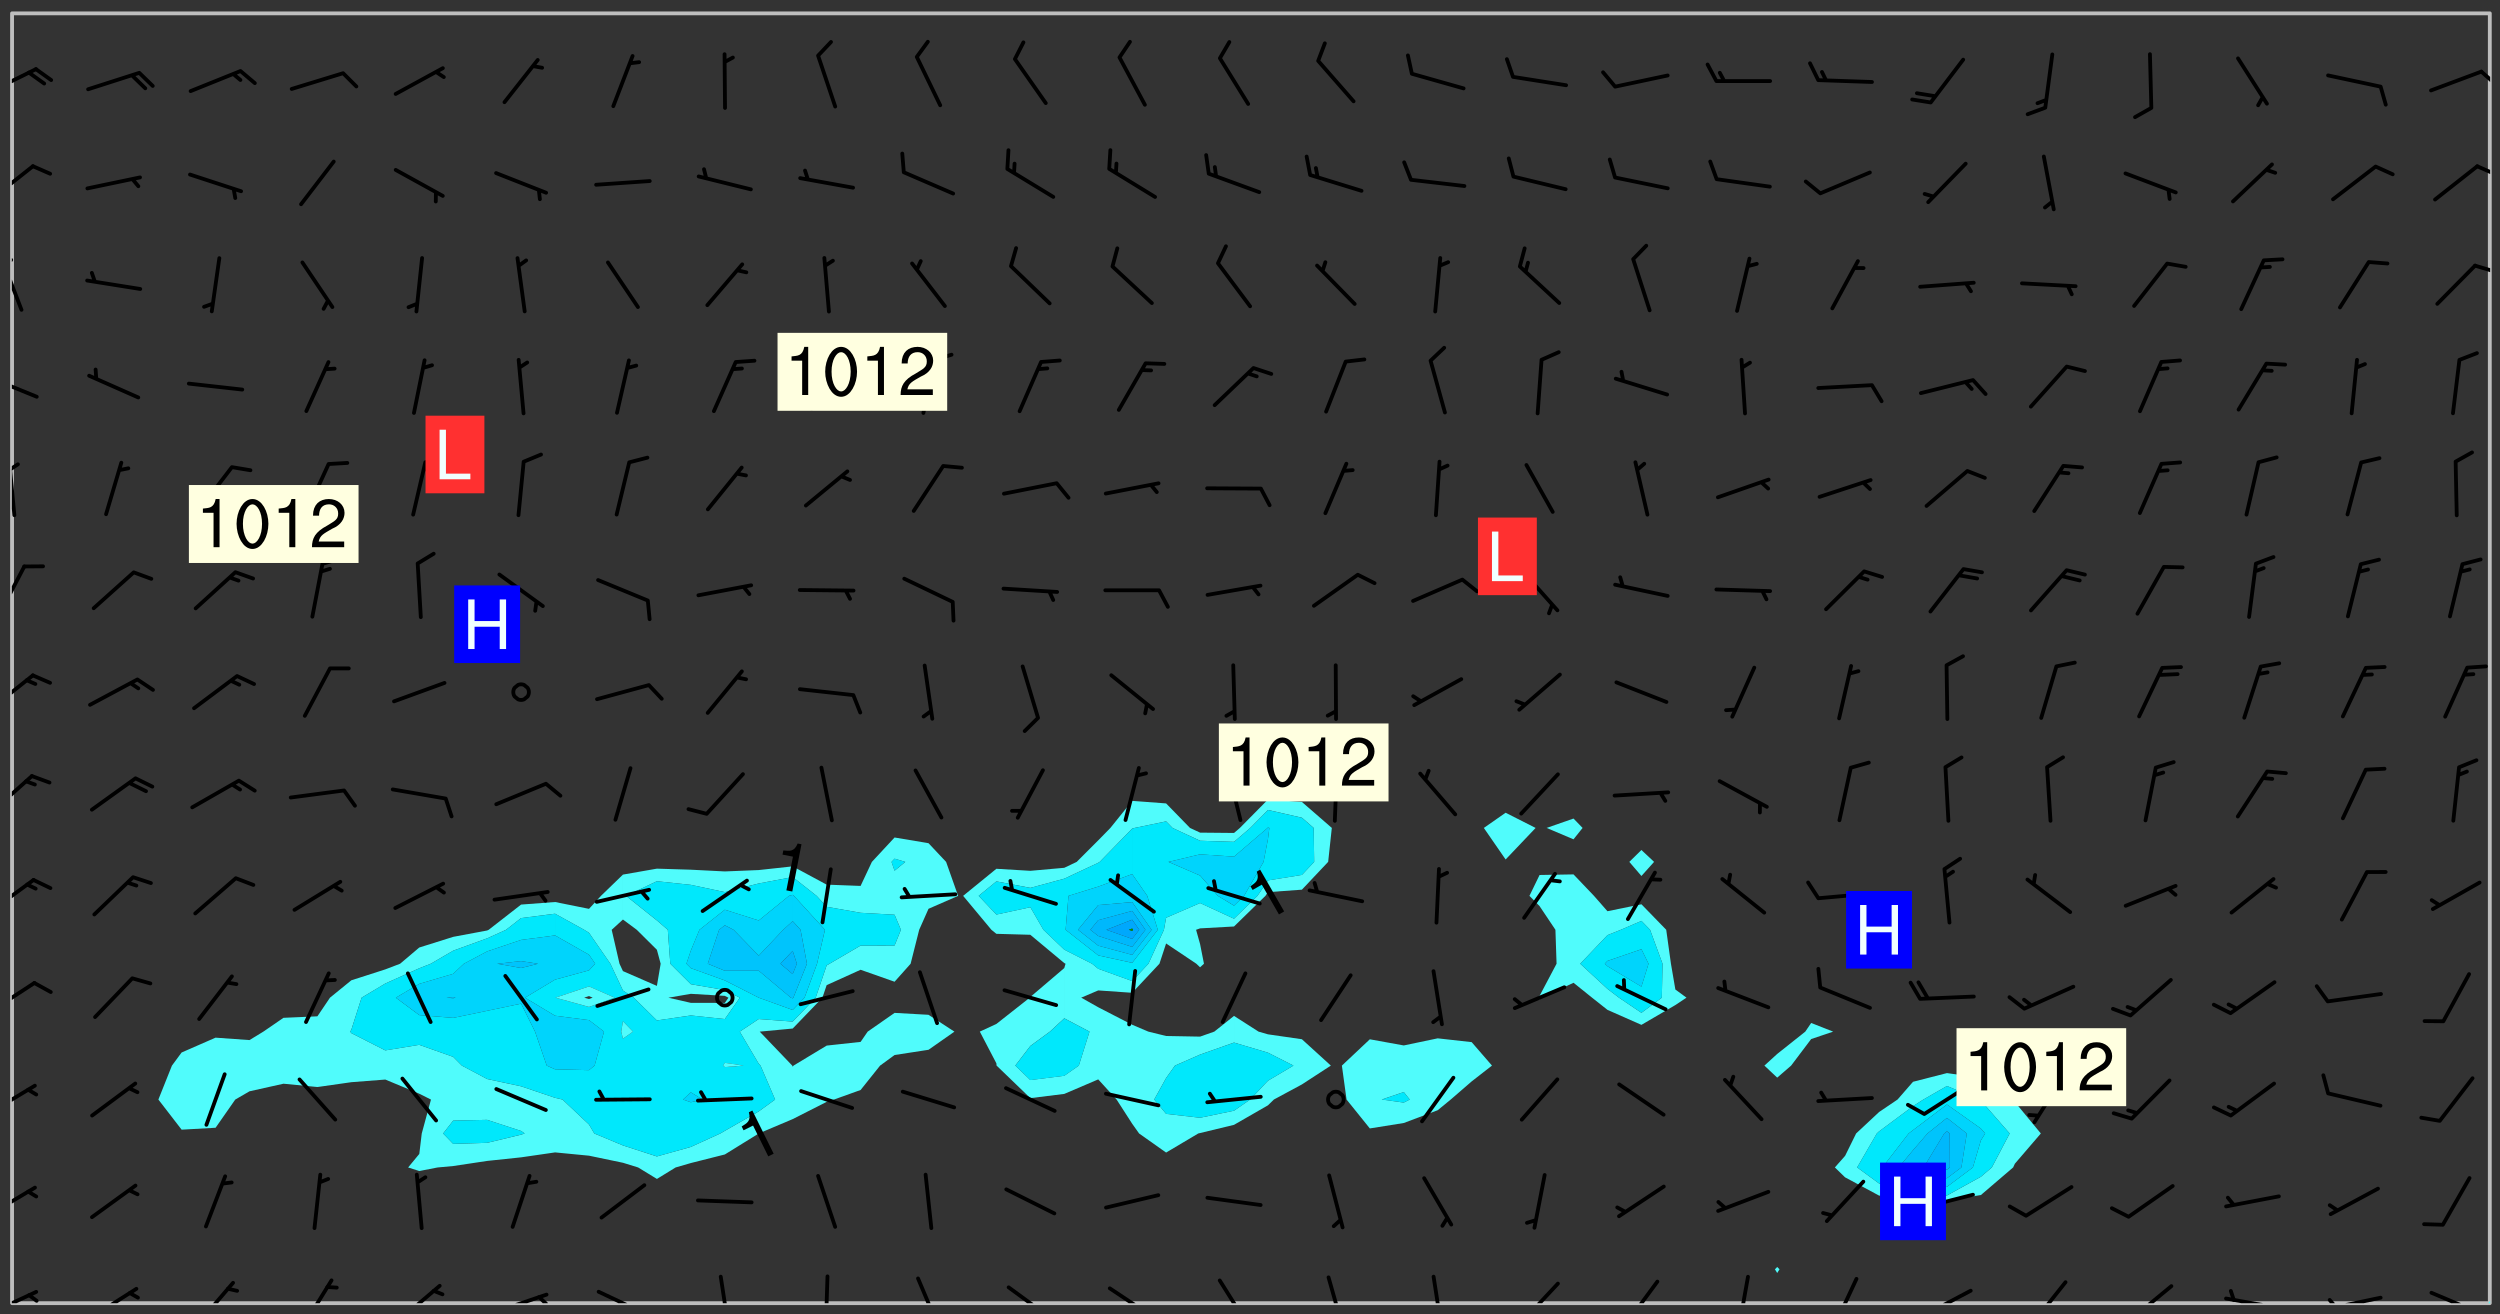 <svg xmlns="http://www.w3.org/2000/svg" role="img" xmlns:xlink="http://www.w3.org/1999/xlink" viewBox="142.45 309.95 326.84 171.84"><rect x="142.45" y="309.95" width="326.84" height="171.84" fill="#333333" stroke="none"/><defs><clipPath id="a"><path d="M144 311.672h1v168.656h-1zm0 0"/></clipPath><clipPath id="b"><path d="M144 311.672h324v168.656H144zm0 0"/></clipPath><clipPath id="c"><path d="M467 480h1v.328h-1zm0 0"/></clipPath><clipPath id="d"><path d="M467 311.672h1v168.656h-1zm0 0"/></clipPath><clipPath id="e"><path d="M144 478h4v2.328h-4zm0 0"/></clipPath><clipPath id="f"><path d="M146 479h2v1.328h-2zm0 0"/></clipPath><clipPath id="g"><path d="M154 478h7v2.328h-7zm0 0"/></clipPath><clipPath id="h"><path d="M168 477h6v3.328h-6zm0 0"/></clipPath><clipPath id="i"><path d="M181 477h6v3.328h-6zm0 0"/></clipPath><clipPath id="j"><path d="M194 477h7v3.328h-7zm0 0"/></clipPath><clipPath id="k"><path d="M206 478h9v2.328h-9zm0 0"/></clipPath><clipPath id="l"><path d="M212 479h3v1.328h-3zm0 0"/></clipPath><clipPath id="m"><path d="M220 478h8v2.328h-8zm0 0"/></clipPath><clipPath id="n"><path d="M236 476h2v4.328h-2zm0 0"/></clipPath><clipPath id="o"><path d="M250 476h1v4.328h-1zm0 0"/></clipPath><clipPath id="p"><path d="M262 476h4v4.328h-4zm0 0"/></clipPath><clipPath id="q"><path d="M274 478h7v2.328h-7zm0 0"/></clipPath><clipPath id="r"><path d="M287 478h7v2.328h-7zm0 0"/></clipPath><clipPath id="s"><path d="M301 477h5v3.328h-5zm0 0"/></clipPath><clipPath id="t"><path d="M315 476h4v4.328h-4zm0 0"/></clipPath><clipPath id="u"><path d="M329 476h3v4.328h-3zm0 0"/></clipPath><clipPath id="v"><path d="M341 477h6v3.328h-6zm0 0"/></clipPath><clipPath id="w"><path d="M354 477h6v3.328h-6zm0 0"/></clipPath><clipPath id="x"><path d="M369 476h3v4.328h-3zm0 0"/></clipPath><clipPath id="y"><path d="M381 476h5v4.328h-5zm0 0"/></clipPath><clipPath id="z"><path d="M393 478h8v2.328h-8zm0 0"/></clipPath><clipPath id="A"><path d="M391 480h4v.328h-4zm0 0"/></clipPath><clipPath id="B"><path d="M407 477h6v3.328h-6zm0 0"/></clipPath><clipPath id="C"><path d="M420 477h7v3.328h-7zm0 0"/></clipPath><clipPath id="D"><path d="M433 479h8v1.328h-8zm0 0"/></clipPath><clipPath id="E"><path d="M433 478h2v2.328h-2zm0 0"/></clipPath><clipPath id="F"><path d="M446 479h8v1.328h-8zm0 0"/></clipPath><clipPath id="G"><path d="M446 479h3v1.328h-3zm0 0"/></clipPath><clipPath id="H"><path d="M460 478h8v2.328h-8zm0 0"/></clipPath><clipPath id="I"><path d="M144 464h4v6h-4zm0 0"/></clipPath><clipPath id="J"><path d="M144 451h4v5h-4zm0 0"/></clipPath><clipPath id="K"><path d="M144 438h4v5h-4zm0 0"/></clipPath><clipPath id="L"><path d="M144 424h4v6h-4zm0 0"/></clipPath><clipPath id="M"><path d="M144 411h3v6h-3zm0 0"/></clipPath><clipPath id="N"><path d="M144 397h3v6h-3zm0 0"/></clipPath><clipPath id="O"><path d="M144 383h2v8h-2zm0 0"/></clipPath><clipPath id="P"><path d="M144 370h1v8h-1zm0 0"/></clipPath><clipPath id="Q"><path d="M144 370h2v2h-2zm0 0"/></clipPath><clipPath id="R"><path d="M144 358h4v5h-4zm0 0"/></clipPath><clipPath id="S"><path d="M144 343h2v8h-2zm0 0"/></clipPath><clipPath id="T"><path d="M144 343h1v3h-1zm0 0"/></clipPath><clipPath id="U"><path d="M465 344h3v2h-3zm0 0"/></clipPath><clipPath id="V"><path d="M144 331h4v6h-4zm0 0"/></clipPath><clipPath id="W"><path d="M466 331h2v2h-2zm0 0"/></clipPath><clipPath id="X"><path d="M144 318h4v5h-4zm0 0"/></clipPath><clipPath id="Y"><path d="M466 319h2v3h-2zm0 0"/></clipPath><g id="Z" clip-path="url(#clip1)"><path fill="#fff" fill-opacity="0" fill-rule="evenodd" d="M0 0h1000v1000H0zm0 0"/><path fill="#d3d3d3" fill-opacity="0" fill-rule="evenodd" d="M162.152 355.867l-.234.293.059.234.117.172.176.234.293.348.113.059.117-.172.059-.234.176-.176.465-.176h.699l.234.293.289.816.059.176.176.23.352.234.699.699.172.176.234.348.234.41.289.582.41.465.23.234.234.176.117.23.176.293.172 1.164v.234l.059.289.059.117.117.117.348.41.117.172.176.176.176.234.117.172.172.352.059.234.234.406.234-.059-.176.176-.059.93h-.582l-.234-.113-.348.113-.117.117-.059.293-.059.176-.117.172-.465.293-.059.234-.059.113v.645l.059.172v.41l.059.059v.406l.059.406.117.176.059.059.23.641-.059.293v.699l-.059.582v.234l-.059.23-.055.352v1.922l.055.117h.426l-.367.117-.023.352.891 1.168 1.742.539 1.34.359v.539l.09.809.535.715 1.52.27.891-.086.09 1.164.535.18 1.16-.18 2.055-.984 1.16-.363 1.879-.176 1.695-.18-.18.719-1.516.086-1.25.09-.805.27-1.074.809.27.719.535.898-.18.625-.266.809.266 1.078.625.898.805.18 1.25-.18-.266.723.098.504.055.293v.172l.059.293v.406l.176.117.352.117h.406l.293-.176.113-.117.059-.117.117-.23.059-.176.352-.465.23-.176.176-.059.176.059.059.176.117.988.055.469.059.172.117.234.176.059.816.059h.289l.117.234.059.406.059.352v1.105l.117.293.117.348.289.699.176.352.582.754.352.176.172.059.469.234.641.465.348.234.293.176.293.055.23.062.816.348.293.176.113.172.352.352.117.176.523.641v.289l.059.352v.348l.059.352.059.289.117.059.172.059h.176l.582.234.176.117.176.289.176.234.113.234.293.23.117.117v.41l.059.055.289.234.234.117.059.117.117.172.059.117.23.234.059.176.234.059.117.059-.117.113-.059.117v.117l-.117.293-.117.289v.582l.176.117.117.059.059.117.117.117.113.059.176.348.059.352.059.406v.176l-.059.176-.117.699v.172l.117.176.293.293h.406l.176.117.117.172.117.293v.234h-.527l-.23-.234h-.234l-.176.059-.059.699.059.348.117.176.176.41.117.23.289.469.176.055h.523l.234.059.758.641.059.293v.234l.059.059.23.348v.352l-.117.172v.293l.293.289.293.176.172.059.293.176.293.117.582.406.289.234.293.176.219.16.016.012.23.176.641.523.176.234.117.176.176.176.113.172v.641l.117.176.469.117.582.117.234.059.23.113.293.117.113.059.586.352.289.172.176.062.176.055.176.059.699.352.289.176.234.055.289.176.234.117.641.406.293.117.172.059.234.059.41.059.23.059.234.117.059.172-.41.176.469.059.059.293.113.234.176.055.234.059.176.059.406.117.641.234.117.172.059.234v.176l-.059.117-.059.406.234.234.117.059.348.117.641.23.176.117.289.117.176.176.234.465.582 1.105.176.176.348.176.176.117.352.117 1.047.523.234.059.465.113.293.059.465.176.758.582.234.234.348.465.176.176.289.234.816.699.293.176.289.289.293.176.293.289.695.641.176.176.293.234.289.234.469.289.641.582.348.234.234.293.348.348.352.465.934.992.348.406.117.176.234.059.113.117.645.176.23.113.234.059.293.176.23.117.934.699.406.406.234.176.406.176.234.117.816.348.348.234.234.117.293.289.23.117.758.352.352.172.23.059.293.117.234.059.871.176h.816l.469.23.172.059.875.699.465.117.293.059.176.059.23.059.469.059.348.059.352.059.406.059h.293l.172.059v.23l.176.176h.293l.348.059.352.059.699.117h.641l.465-.234.293-.176.172-.117.41-.172.289-.176.934-.465.469-.293.523-.293.465-.172.465-.176 1.051-.465.289-.117.41-.117.289-.117.527-.176 1.516-.699.582-.348.289-.059.293-.059.348-.117.875-.23.352-.117h.113l.234-.059.875-.234.234-.059h.812l.352-.059.816-.117.172-.059.352-.055.293-.059.23-.059.816-.176.176-.059h.348l.234-.059.465-.117.758-.172.234-.059h.348l.41-.117.289-.059 1.285-.059h.289l.41-.059.23-.059h.176l.875-.117h.406l.41-.117h.348l.352-.113.871-.059h1.75l1.047.289.41.117.289.117.352.117.289.117 1.051.172.289.059h.293l.293.059.172.059.41.059.172.059.117.059h.117l.117.059.352.059h.113l.41.066 1.922.395 1.926.395 1.52.449 1.695.719 2.145.805 1.605-.719 1.43-.805 1.16-1.078 1.25-.449 3.035-.719 1.875-.359 2.145-1.348 2.234-1.254 2.5-1.258 1.695-.449 1.785-.18 1.16-.27.625.539 1.34-.27.715-.988.984-1.344.445-.18.805-.359 1.875-.539 1.785-.449 1.25-.27 1.16-.09 1.699-.09 1.961-.27 1.25-.09h.539l.625-.09h.891l2.145-.18 2.41-.18 2.59-.09 1.695.18 1.609.09 1.43.359 1.16.719 1.875.988 1.16 1.527.266.715.629.09.355.898.535.539.535 1.527 1.074.359h.535l-.805.535.09 1.707.715 2.695.891.805.895.988.715 1.258 1.785.539 1.52-.18.355 1.344 1.609-.805.98-.539.27.27.316-.215.219-.145.801.449.449-.359h.355l.535-.27.539-.719.535-.27.625-.988 1.16.449.84.371 1.395.617 1.695-.18h1.605l1.785.09.18-1.707.535-1.344.805.27.492.848.402.406-.09.539v.359l.715.449.711-.27h1.43l.359.988.445 1.258.715 1.344 1.25.629 1.695.629.715-.18.18-.539.98-.09.449.359.086 1.258-.266.629-.535.18v.539l.715.984.266.539.984.988.801 1.078-.266.359-.09.898-.625 2.332-.355 2.066-.09 1.793-.18.719-.09.539v1.438l-.98 1.883-.359 1.707-.535.898-.805 1.168-.266.539 2.055 1.254.086.359-.355.539-.09-.18v.809l.09 1.438-.445.715-1.074.094-.266.715.535.898.805.719 1.16.809 1.34.27.445.359-.355.449-1.789-.09-1.25-.449-.715-.719-.625-.09-.176 3.59-.188 1.309h89.359V311.703h-55.27v49.082l.762.125 3.289.543 2.023 2.836v2.754l2.352.332 2.348.332h4.051l-1.379 4.16-2.023.707-2.023.703-.543.344-2.594 1.617-.188.117-2.023-2.078-.73-2.742-2.672-2.078-1.375-3.5-.066-.082-1.957-2.672 2.75-1.418v-49.082H294.422v91.414l.117.031.133.012.074.074.105.047.09.059.086.059.09.059.297.297.059.09.031.117.027.117.016.137-.031.117-.059.09-.059.086-.043.105-.047.102-.027.121v.145l.176.27.148.148.074.086.074.074.043.105.062.09.059.086.043.105.059.09.047.102.043.105.059.086.117.18.074.074.062.086.059.09.043.105.059.09.059.086.062.09.059.09.043.102.117.18.074.074.059.086.074.074.09.059.105.047h.148l.133-.016.133.016.102-.047.074-.074.047-.102-.016-.133v-.148l-.047-.105-.027-.117-.047-.102-.027-.121-.043-.102-.062-.09-.043-.102-.043-.105-.031-.117-.016-.133-.012-.137.086-.059.059-.086.121-.031.043.105.016.133v.117l.059.102.059.09.09.059.148.148.059.09.043.105-.012.102.086.059.105.047.086.059.09.059.074.074-.117.027-.105.047-.086.059-.074.074-.059.09-.062.086-.027.121-.047.102-.043.105-.031.117-.012.133-.016.133v.148l.027.117.047.105.043.102.059.09.074.074.09.059.074.074.09.059.059.09.043.105.047.102.117.031.133.016h.148l.117-.031.105.043.043.105.047.102.027.121L299.5 410l.027.117.031.121.027.117.105.043.102.047.133-.016.148.148.062.086.074.074.07.074.09.062.105.043.102.043.117.031.137.016.117-.031.074-.074.027-.117-.012-.133-.031-.121-.027-.117.043-.105h.117l.09.062.117.027h.148l.133.016h.148l.133.016.133-.016h.148l.133-.016.133-.012.137.012.117-.027.133-.016.191-.059-.059.176-.016.133-.027.121-.016.133-.059.086-.133.016-.105.047-.105.043-.117.031-.117.027-.266.031h-.148l-.133.016-.074.074.059.086.148.148.117.18.074.07.09.062.09.059.086.059.09.059.102.043.105.062.105.043.086.059.105.047.102.043.18.117.059.09-.043.102-.047.105.016.133.223.223.059.09.043.102.031.121.043.102.016.133.031.117.012.137.031.117.148.148.102.043.105.043.117.031.133.016.137.016h.117l.117-.031.09-.059.043-.105.047-.102.043-.105.031-.117.012-.133v-.148l-.012-.133-.016-.133-.031-.117-.043-.105-.047-.105-.043-.102-.043-.105-.016-.133.016-.133.027-.117.031-.117.027-.121.047-.102.09-.059.086-.062.074-.074.09-.059.223-.223.059-.086.074-.074.117-.18.059-.086v-.148l-.074-.074-.102-.047-.105-.043-.102-.043-.059-.09-.047-.105-.027-.117.09-.059.117-.031.102-.043.18-.117.148-.148.012-.133-.012-.105-.09-.059-.133.016h-.148l-.133.016-.133-.016-.121-.031-.086-.059-.074-.074-.059-.09-.062-.086-.117-.18-.059-.086.031-.121.086-.059.121-.031.059-.086v-.121l-.031-.117-.059-.09-.059-.086-.047-.105-.027-.117-.016-.133.059-.09.074-.074.09-.059.117-.18.074-.074.059-.086.148-.148.121-.031.133-.016.133.016.074.074.043.105.016.133-.031.117-.117.031-.133.012-.148.148-.043.105-.047.102-.027.121-.031.117v.148l.031.117.043.105.059.09.074.07.074.074.117.031.121.027.117-.027.133-.016h.117l.09.059.074.074.047.105.059.086.102.047.133.016.105.043.086.059-.012.105-.074.074-.18.117-.059.09-.09.059-.07.074-.074.074-.062.09-.027.117-.016.133.016.133-.016.133v.148l.016.133.027.117.031.121.074.074.09.059.086.059.09.059.117.031v.086l-.102.047-.09.059-.266.031-.117.027h-.148l-.105.043-.102.047-.059.09-.062.234-.012.133-.031.121-.016.133v.293l-.012.133.012.137.016.133.133.016.133.012.121.031.086.059.074.074.047.105.043.102.016.133v.445l-.016.133v.445l.031.266.027.117.016.133.031.117.086.211.031.266v.148l-.031.117-.027.117-.031.121-.027.117-.031.117-.031.121-.012.133-.016.133.09.059.117-.031.102.016.047.105-.031.266v.441l-.043.105-.047.105-.043.102-.043.105-.059.086-.031.121-.043.117-.031.117-.016.133.016.133.059.09.105.047.086.059.059.086-.012.137-.031.117-.043.102v.445l-.016.133v.148l-.031.117-.043.105-.027.117-.047.105-.043.102-.031.121-.027.117-.031.133-.031.117-.027.117-.043.105-.031.117-.031.121-.012.133-.016.133v.297l.027.117v.148l.047.398.027.117.059.09.121.031h.148l.133-.016.059.09v.117l-.059.09-.09.059-.102.043-.105.047-.09.059-.086.059-.137.016-.117-.031-.133-.016-.102.047-.062.086-.012.137-.016.133-.031.117-.027.117-.016.133-.031.121v.297l.016.133.031.117v.148l.012.133v.148l-.027.117-.047.102-.027.121-.031.117-.059.09-.074.074-.102.043-.105.047-.117.027-.121.031-.102-.047.059-.086.105-.047.027-.117.031-.117.027-.121.031-.117v-.148l.016-.133-.031-.117-.043-.105-.105.016-.074.074-.102.043-.09.062-.074.074-.043.102-.016.133-.031.117L304.25 426l-.031.117-.027.117-.031.121-.027.117-.031.117-.043.105-.09.059h-.09l-.117-.031-.031-.086.016-.137-.031-.117v-.148l-.012-.133v-.148l-.062-.234-.027-.121-.043-.102-.047-.105-.059-.086-.059-.09-.043-.105-.062-.086-.148-.148-.07-.074-.105-.047-.105-.043-.102-.043-.297-.297-.09-.074-.086-.059-.105-.043-.09-.062-.086-.059-.105-.043-.09-.059-.086-.062-.074-.07-.105-.047-.086-.059-.105-.043-.09-.062-.102-.043-.105-.043-.086-.059-.105-.047-.105-.043-.102-.047-.09-.059-.102-.043-.105-.043-.09-.062-.117-.027-.133-.016-.133.016H299.75l-.133.016-.117-.031-.09-.059-.074-.074-.09-.059-.102-.047h-.148l-.121-.027-.102-.043-.074-.074-.117-.18-.09-.059-.102-.043-.09-.062-.105-.043-.09-.059-.086-.059-.105-.047-.059-.086-.059-.09-.043-.105-.047-.102-.074-.074-.086-.059-.074-.074-.09-.059-.223-.223-.043-.105-.031-.266.105-.043h.145l.105.043.074.074.09.059.086.059.105.047.09.059.148.148.07.074.148.148.062.086.074.074.086.059.074.074.09.062.09.059.086.059.27.176.102.047.105.043.102.043.047-.074.059-.086.074-.074.07-.074.105.043.074.074.059.09.043.102.047.105.043.105.121.027.117-.027.074-.09.043-.105.059-.09.074-.074.105-.043.117-.027.133.012.09.059.148.148.059.09.043.105.047.102.043.105.043.102.105.047.105.043.133.016.086-.059.059-.09.074-.074.105-.043.117.027.105.047.102.043.105.043.102.047.18.117v.117l-.016.133.016.133.016.137.059.086.102.047.121.027.117.031h.148l.117-.031.059-.09.18-.117.059-.09.074-.074.059-.086.117-.18.18-.117.117.031.09.059.043.074-.016.133v.117l.09.059h.148l.133-.016.133-.012.266-.031.105-.043.117-.031.121-.027.074-.074.07-.074.062-.09-.016-.105-.047-.102-.102-.043-.105-.016-.117.027-.266.031h-.148l-.074-.074-.09-.059-.117-.031-.117-.027-.133-.016h-.148l-.133.016h-.297l-.105-.047-.148-.148-.043-.102-.059-.09.223-.223.086-.059.105-.043.117-.031.133-.016.133.016.137.016.102.043.133-.012.09-.062.102-.043.062-.09-.047-.102-.09-.059-.117-.031-.102-.043-.059-.09-.062-.09v-.117l.016-.133.105-.047.074-.07v-.121l-.09-.059-.031-.117.09-.059.074-.074.043-.105.059-.09.047-.102.016-.133v-.148l-.047-.105-.043-.102-.09-.059-.133-.016-.102-.043-.137-.016-.117-.031h-.445l-.133-.016-.133-.012-.133-.016-.117-.031h-.148l-.133-.016-.133-.012-.266-.031-.121-.043-.086-.059-.074-.074v-.148l.012-.133.105-.047.102-.043.133-.016h.152l.133-.016h.293l.121.031.102.043.09.059.234.062.121-.047.09-.059.102-.043.133-.016.105.043.102.047.133.012.121-.027h.145l.121-.031.117-.027.105-.047.074-.074.086-.059.148-.148.059-.086.047-.105.027-.117.016-.105-.102-.043-.09-.059-.117-.031-.105-.043-.09-.062-.074-.086-.074-.074-.102-.043-.105-.047-.102-.043-.059-.09-.047-.102-.086-.211-.062-.086-.059-.09-.074-.074-.086-.059h-.27l-.117.031-.09.059-.102.043-.133.016-.105-.016-.027-.117-.062-.09-.117-.031-.102-.043-.148-.148-.031-.117-.016-.105.074-.074.18-.117.117-.027.117-.031.137.016.102.043.105.043.102.047.105.043.117.031.133.016.117.027.133.016.105-.016.09-.059-.074-.074-.105-.043-.074-.074-.074-.09-.148-.148-.086-.059-.09-.059-.074-.074-.09-.059-.102-.047-.121-.027-.102-.047-.105-.043-.117-.031-.102-.043-.121-.031h-.148l-.117.031-.105.043-.086.062-.18.117-.086.059-.09.059-.105.047-.086.059-.105.043-.102.043-.105.047-.074.074-.059.09-.059.086-.047.105-.059.086-.074.074-.133-.012-.117-.031h-.117l-.074.074-.09.059-.074.074-.09.059-.086.059-.105.047-.102.043-.137.016-.102-.043-.148-.148-.105-.047h-.086l-.105.047-.102.043-.121.031-.117-.031-.074-.074v-.117l.031-.121.074-.07.059-.09.074-.074.117-.031.105-.043h.293l.133-.016.137-.016.102-.043.09-.059.102-.047.09-.059.133-.012.09.059.133.012.09-.059.086-.059.105-.043.09-.059.086-.062.09-.059.148-.148.059-.086.059-.09.105-.043.133-.016.117.027.121.031.059-.059.059-.09.031-.266.027-.117.105.012.133.016.102-.043.09-.059.059-.09.074-.074.059-.09.047-.102.012-.133-.012-.133-.047-.105-.148-.148-.059-.09-.059-.086-.043-.105v-.445l.016-.133v-.148l.012-.133-.059-.059-.09.059-.102-.043-.18-.117-.086-.059-.062-.09-.059-.09-.074-.074-.086-.059-.121.031-.102.012-.105.047-.086.059-.105.043-.148.148-.09.059-.086.059-.09.062-.105.043-.133.016v-.121l.105-.043.117-.031.074-.07.043-.105v-.148l-.027-.117-.148-.148-.133-.016h-.148l-.117.031-.105.043-.102.043-.09.062-.117.027-.074-.074.012-.133-.043-.102-.043-.105-.09-.059-.117.027-.121.031-.117.031-.102.043-.121.031-.102.043-.105.043-.09.059-.102.016v-.117l.016-.133-.059-.09-.074.043-.148.148-.059.09-.074.074-.047.105-.043.102-.074.074-.059.09-.074.074-.059.086-.074.074-.09.062-.074.07-.074.074-.102.016-.133.016-.105-.043v-.121l.148-.148.043-.102.059-.09.047-.102.043-.105.059-.09.031-.117.043-.102.031-.121.027-.117.047-.105.043-.102.043-.105.074-.07.09-.062.09-.059.102-.043h.297l.266-.031.105-.043-.074-.074-.117-.031-.105-.043-.09-.059-.102-.047-.09-.059-.102-.043-.105-.043-.09-.062-.086-.059-.105-.043-.102-.043-.121-.031-.117-.031-.102-.043L297.5 410.25l-.102-.043-.09-.059-.043-.105-.016-.133.102-.043.133-.016.137.016.133-.016.102-.043.059-.09.016-.105-.09-.059-.074-.074-.102-.043-.09-.059-.148-.148-.043-.105-.016-.133v-.293l-.059-.09-.09-.059-.074-.074-.043-.105-.031-.117-.059-.09-.074-.074-.117-.027-.074-.074-.09-.059-.09-.062-.086-.059-.074-.074-.059-.086-.047-.105-.086-.059-.148-.148-.195-.059-.133.016-.102.043-.074.074-.047.102-.043.105-.059.09-.059.086-.297.297-.09.059h-.086l-.062-.086-.043-.105.031-.117.059-.09.027-.117-.012-.133-.09-.062-.105.047-.117.027-.117.031-.27.176-.102.047-.117.027-.105.047-.09.059-.102.043-.059-.086-.047-.105.016-.133.047-.105.07-.074.074-.07.059-.09v-.148l-.043-.105h-.238l-.102.047-.031.117-.027.117-.031.121-.074.043-.133.016-.074-.047-.043-.102-.043-.105-.047-.102-.043-.105-.121.031-.102.043-.133.016-.117.031-.105.043-.09.059-.102.047-.121.027-.133.016-.102-.043-.059-.09-.047-.105-.043-.102-.043-.105v-.117l.059-.09.086-.059.18-.117.102-.047.105-.043.105-.059.102-.043.09-.062.102-.043.105-.059.102-.047.09-.059.105-.043.102-.043.09-.062.102-.043.137-.016.117.031.102.043.121.031.102.043.105.047.102.043.105.043.102.047.105.043.102.043.105.047.086.059.105.043.117.031.105.043.102.047.09.059.105.043.102.043.105.047.117.027.102.047.121.027h.148l.086-.059.016-.102.059-.09-.027-.117-.074-.074-.117-.18-.074-.074-.09-.074-.18-.117-.086-.059-.105-.043-.102-.047-.27-.176-.059-.09-.074-.074-.059-.09-.043-.102-.031-.117-.016-.137v-.562l-.012-.133-.016-.133-.031-.117-.016-.133-.012-.133-.031-.121-.223-.223-.059-.086-.016-.105.031-.117.133-.016v-91.414H172.992v1.453l-.059.234-.352 1.051-.172.523-.117.348-.176.41-.117.172-.234.293-.23.059h-.352l-.117.059-.23.406v.293l.117.176.23.23.117.234.641.758.293.465.176.234.23.352.234.348.641.816.176.465.172.41.117.695.176.469.117 1.398.059.465v.875l.117 1.047v4.781l-.059.465-.352 1.281-.176.523-.113.41-.352.93L172.934 336l-.234.582-.117.176-.172.348-.176.406-.352.816-.059.293-.113.293-.117.289-.059.176-.117.875-.059.406-.059.117-.059.176-.059.172-.23.527-.117.172v.234l-.117.234-.059.172-.176.586v.289l-.059.176v.293l-.059.113-.059.527v.172l-.055.234v2.621l-.176.816-.117.176-.176.234-.117.172-.113.234-.586.934-.23.289-.293.465-.176.234-.289.352-.352.699-.113.23-.176.41-.176.23-.406.527-.816.699-.293.172-.289.234-.176.117-.176.176-.523.406-.527.176-.172.176-.234.055-.641.176h-.758m12.211 31.023l-1.074.449.359.895 1.25-.715.445-.539-.98-.09"/><path fill="#d3d3d3" fill-opacity="0" fill-rule="evenodd" d="M201.508 416.598h-.895l.449.629.98.359.805-.09.445-.988-.176.09-.715-.355-.895.355m154.621 59.07l-.059-.523v-.293l.113-.293.059-.23.469-.469h.113l.117-.113.117-.059h.176l.234-.059h.348l.234.059.117.059.23.172.059.176.117.582v.293l-.117.176-.172.289-.176.176-.527.523-.23.234-.117.059h-.176l-.117-.059-.406-.293-.176-.117-.117-.059-.059-.113-.055-.117m6.641-10.957l-.059-.172v-1.109l.059-.172.176-.059.172-.059h.176l.234-.059.117.059.059.699-.059.172-.117.176-.117.059-.234.523-.113.059h-.234l-.059-.117m9.613-14.391l-.117-.176v-.699l.293-.875.117-.172.176-.352.113-.23.117-.293.352-.758.117-.23.172-.234h.176l.117-.059h.641l.117.059.234.234.172.113.352.293.117.117.113.176v.113l.117.059.117.117v.699l-.059.176v.23l-.059.176-.348 1.051-.117.23-.117.234-.117.059-.23.234-.641.289h-.875l-.41-.117-.641-.465"/><path fill="none" stroke="#bebebe" stroke-linecap="round" stroke-linejoin="round" stroke-miterlimit="10" stroke-width=".5" d="M467.957 311.695H144.027v168.625h323.93v-168.625"/><g clip-path="url(#a)"><path fill="#fff" fill-opacity="0" fill-rule="evenodd" d="M144 475.891v4.438h.004H144V311.672h.004H144v164.219"/></g><g clip-path="url(#b)"><path fill="#fff" fill-opacity="0" fill-rule="evenodd" d="M144.004 480.328V311.672h115.395V419.438l-2.965 3.191-1.477 3.141-4.438-.168-4.438-2.391-4.438.484-4.438.18-4.441-.227-4.438-.137-4.438.777-2.875 2.781-1.562 1.699-4.438-.895-4.441.336-4.238 3.297-.199.09-4.438.832-4.438 1.395-2.508 2.121-1.934.738-4.438 1.426-2.793 2.273-1.645 2.438-4.438.195-2.629 1.805-1.812 1.105-4.438-.316-4.438 1.941-1.262 1.711-1.773 4.438 3.035 3.934 4.438-.25 2.57-3.684 1.867-1.082 4.441-.992 4.438.434 4.438-.633 4.438-.344 4.441 1.852 1.527.766-1.207 4.438-.32 2.668-1.461 1.77 1.461.465 2.391-.465 2.047-.188 4.438-.668 4.438-.469 4.441-.645 4.438.43 4.438.926 1.98.613 2.457 1.5 2.445-1.5 1.992-.578 4.441-1.121 4.426-2.738.012-.008 4.438-1.879 4.438-2.254.945-.297 3.492-1.254 2.543-3.184 1.898-1.387 4.438-.684 3.387-2.371-3.387-2.203-4.438-.25-3.52 2.453-.922 1.34-4.438.484-4.336 2.617-.102.141-.059-.141-4.254-4.441 4.312-.406 3.883-4.031.555-1.641 4.438-2.012 4.441 1.566 2.098-2.352 1.121-4.438 1.219-2.746 3.871-1.691-1.57-4.441-2.301-2.445-4.438-.746V311.672h48.82v102.801l-3.672 3.719-.766.656-4.438-.043-1.316-.613-3.125-3.207-4.438-.332-2.848 3.539-1.59 1.625-2.812 2.812-1.625.773-4.438.395-4.441-.266-4.344 3.539 3.695 4.438.648.527 4.441.125 4.438 3.699.168.086-.168.566-4.438 3.781-.074.09-4.367 3.438-2.164 1 2.164 4.145.027.297 4.414 4.254 4.438-.551 4.438-1.898 2.402 2.633 2.035 3.16.906 1.277 3.531 2.496 4.203-2.496.238-.055 4.438-1.074 4.438-2.551.777-.758 3.66-1.973 3.785-2.465-3.785-3.445-4.438-.641-1.23-.355-3.207-2.055-2.574 2.055-1.863.656-4.441-.082-2.328-.574-2.109-.895-4.438-2.289-2.223-1.254 2.223-.945 4.438.309 3.566-3.801.871-2.648 3.949 2.648.492.469.508-.469-.508-2.57-.523-1.867.523-.184 4.438-.246 4.109-4.008.328-.484 4.438-.32 3.434-3.637.477-4.438-3.91-3.395-4.438-.324V311.672h22.191v134.027l-4.438.93-4.438-.805-3.652 3.438.609 4.438 3.043 3.781 4.438-.711 4.438-1.672 1.703-1.398 2.734-2.367 2.656-2.07-2.656-3.066-4.438-.496V311.672h8.879v104.531l-2.848 1.988 2.848 4.125 3.922-4.125-3.922-1.988V311.672h8.875v105.293l-3.516 1.227 3.516 1.488v4.586l-4.438.078-1.324 2.727 1.324 1.34 2.074 3.098.148 4.438-2.223 4.203-.348.234.348.227.293-.227 4.145-1.949 2.426 1.949 2.012 1.594 4.441 1.961 4.438-2.59 1.453-.965-1.453-1.066-.578-3.371-.617-4.438-3.242-3.336-4.441.906-1.762-2.008-2.676-2.805v-4.586l1.188-1.488-1.188-1.227V311.672h8.879v109.402l-1.582 1.555 1.582 1.844 1.656-1.844-1.656-1.555V311.672h22.191V443.688l-.77 1.133-3.672 2.918-1.672 1.523 1.672 1.574v24.754l-.297.301.297.484.305-.484-.305-.301v-24.754l1.82-1.574 2.621-3.473 2.875-.969-2.875-1.133V311.672h17.75V450.242l-4.438 1.137-2.02 2.32-2.418 1.633-3 2.805-1.438 2.922-1.34 1.516 1.34 1.301 4.438 2.383 4.438.441 4.438.219 4.441-.734 4.215-3.609.223-.484 3.395-3.953-3.395-4.117-.227-.32-4.211-2.828-4.441-.629V311.672h71.012v168.367l-.266.289H144.004"/></g><path fill="#50fcfc" fill-rule="evenodd" d="M166.191 457.633l-3.035-3.934 1.773-4.438 1.262-1.711 4.438-1.941 4.438.316 1.812-1.105 2.629-1.805 4.438-.195 1.645-2.438 2.793-2.273 4.438-1.426 1.934-.738 2.508-2.121 4.438-1.395 4.438-.832.199-.09 4.238-3.297 4.441-.336 4.438.895 1.562-1.699 2.875-2.781v5.875l-1.473 1.344 1.023 4.438.449.961 4.438 1.934.492-2.895-.492-1.828-2.629-2.609-1.809-1.344v-5.875l4.438-.777 4.438.137 4.441.227 4.438-.18 4.438-.484v1.398l-4.438.84-4.438 1.129-4.441-.949-4.438-.473-4.031 1.914 4.031 3.211 1.426 1.227.328 4.438 2.684 2.672v1.258l-2.934.508 2.934.672 4.441.008.477-.68-.477-.242-4.441-.266v-1.258l4.441.766 1.961 1-1.961 2.793-4.441-.473-4.438.652-3.02-2.973-1.418-.941-1.641-3.496-2.797-4.047-.629-.391-3.809-2.105-4.441.57-1.973 1.535-2.465 1.113-4.438 1.613-2.938 1.711-1.5.59-4.441 1.996-3.098 1.852-1.34 4.195-.148.242.148.195 4.438 2.258 4.441-.727 4.438 1.574 1.133 1.141 3.305 1.754v5.34l-4.438.098-1.316 1.684 1.316 1.359 4.438-.137 4.438-1.07.469-.152-.469-.332-4.438-1.449v-5.34l4.438.953 4.441 1.504.973.227 3.465 3.266.695 1.172 3.742 1.559 4.438 1.441 4.438-1.242 3.848-1.758.594-.344 4.438-2.547 2.141-1.547-1.91-4.438-.23-.238-2.484-4.203 2.484-1.648 4.438.332 3.004-3.121 1.434-4.227.375-.211 4.062-2.375 4.441-.004.832-2.059-.832-1.973-4.441-.25-4.438-.785-1.312-1.43-3.125-2.461v-1.398l4.438 2.391 4.438.168 1.477-3.141 2.965-3.191v2.77l-.395.422.395 1.152 1.402-1.152-1.402-.422v-2.77l4.438.746 2.301 2.445 1.57 4.441-3.871 1.691-1.219 2.746-1.121 4.438-2.098 2.352-4.441-1.566-4.438 2.012-.555 1.641-3.883 4.031-4.312.406 4.254 4.441.059.141.102-.141 4.336-2.617 4.438-.484.922-1.34 3.52-2.453 4.438.25 3.387 2.203-3.387 2.371-4.438.684-1.898 1.387-2.543 3.184-3.492 1.254-.945.297-4.438 2.254-4.438 1.879-.012.008-4.426 2.738-4.441 1.121-1.992.578-2.445 1.5-2.457-1.5-1.98-.613-4.438-.926-4.438-.43-4.441.645-4.438.469-4.438.668-2.047.188-2.391.465-1.461-.465 1.461-1.77.32-2.668 1.207-4.438-1.527-.766-4.441-1.852-4.438.344-4.438.633-4.438-.434-4.441.992-1.867 1.082-2.57 3.684-4.438.25"/><path fill="#00e8fc" fill-rule="evenodd" d="M188.383 445.016l-.148-.195.148-.242 1.34-4.195 3.098-1.852 4.441-1.996 1.5-.59 2.938-1.711 4.438-1.613 2.465-1.113 1.973-1.535 4.441-.57v2.84l-4.441.586-4.438 1.5-3.047 1.617-1.391 1.312-4.438 1.316-3.062 1.809 3.062 2.277 4.438.363 4.438-.926v2.723h-.012l.012.012.008-.012h-.008v-2.723l4.438-.938 1.82 3.66 1.531 4.441 1.09.484 4.438.113.73-.598 1.234-4.441-1.965-1.504-4.438-.574-3.93-2.359 3.93-2.359 4.438-1.215v2.102l-4.387 1.473 4.387 1.207 3.363-1.207-3.363-1.473v-2.102l.812-.863-.812-1.18-4.438-2.523v-2.84l3.809 2.105.629.391 2.797 4.047 1.641 3.496v4.023l-.223 1.355.223.922 1.312-.922-1.312-1.355v-4.023l1.418.941 3.02 2.973 4.438-.652v10.055l-1.023.941 1.023.355 1.535-.355-1.535-.941v-10.055l4.441.473v5.723l-.211.363.211.191 2.457-.191-2.457-.363v-5.723l1.961-2.793-1.961-1-4.441-.766-2.684-2.672-.328-4.438-1.426-1.227-4.031-3.211 4.031-1.914 4.438.473 4.441.949 4.438-1.129 4.438-.84v2.332l-.484.129-3.953 3.219-4.438-1.406-3.316 2.625-1.125 2.719-.578 1.719.578.578 4.441 1.602 4.438 2.258 4.438 1.605 1.547-1.605 1.637-4.438 1.035-4.438-4.055-4.438-.164-.129v-2.332l3.125 2.461 1.312 1.43 4.438.785 4.441.25.832 1.973-.832 2.059-4.441.004-4.062 2.375-.375.211-1.434 4.227-3.004 3.121-4.438-.332-2.484 1.648 2.484 4.203.23.238 1.91 4.438-2.141 1.547-4.438 2.547-.594.344-3.848 1.758-4.438 1.242-4.438-1.441-3.742-1.559-.695-1.172-3.465-3.266-.973-.227-4.441-1.504-4.438-.953-3.305-1.754-1.133-1.141-4.438-1.574-4.441.727-4.438-2.258"/><path fill="#00d4fc" fill-rule="evenodd" d="M197.262 442.66l-3.062-2.277 3.062-1.809 4.438-1.316v3.043l-.879.082.879.074.312-.074-.312-.082v-3.043l1.391-1.312 3.047-1.617 4.438-1.5v2.773l-3.125.344 3.125.555 2.211-.555-2.211-.344v-2.773l4.441-.586 4.438 2.523.812 1.18-.812.863-4.438 1.215-3.93 2.359 3.93 2.359 4.438.574 1.965 1.504-1.234 4.441-.73.598-4.438-.113-1.09-.484-1.531-4.441-1.82-3.66-4.438.938-4.438.926-4.438-.363"/><path fill="#00e8fc" fill-rule="evenodd" d="M201.699 459.496l-1.316-1.359 1.316-1.684 4.438-.098 4.438 1.449.469.332-.469.152-4.438 1.07-4.438.137"/><path fill="#00c4fc" fill-rule="evenodd" d="M201.699 440.457l-.879-.074.879-.082.312.082-.312.074"/><path fill="#50fcfc" fill-rule="evenodd" d="M206.137 444.82h-.012l.012.012.008-.012h-.008"/><path fill="#00c4fc" fill-rule="evenodd" d="M210.574 436.5l-3.125-.555 3.125-.344 2.211.344-2.211.555"/><path fill="#50fcfc" fill-rule="evenodd" d="M219.453 438.91l-4.387 1.473 4.387 1.207 3.363-1.207-3.363-1.473v1.262l.48.211-.48.176-.629-.176.629-.211v-1.262"/><path fill="#fff" fill-opacity="0" fill-rule="evenodd" d="M219.453 440.172l-.629.211.629.176.48-.176-.48-.211m4.438-10.008l-1.473 1.344 1.023 4.438.449.961 4.438 1.934.492-2.895-.492-1.828-2.629-2.609-1.809-1.344"/><path fill="#50fcfc" fill-rule="evenodd" d="M223.891 443.465l-.223 1.355.223.922 1.312-.922-1.312-1.355"/><path fill="#fff" fill-opacity="0" fill-rule="evenodd" d="M232.766 439.875l-2.934.508 2.934.672 4.441.008.477-.68-.477-.242-4.441-.266"/><path fill="#00d4fc" fill-rule="evenodd" d="M232.766 454.055l-1.023-.355 1.023-.941 1.535.941-1.535.355m0-17.531l-.578-.578.578-1.719 1.125-2.719 3.316-2.625 4.438 1.406 3.953-3.219.484-.129v3.438l-1.238 1.129-3.199 3.383-3.293-3.383-1.145-.59-.746.59-1.48 4.438 2.227.918 4.438-.004 4.195 3.523.242.09.086-.09 1.781-4.438-.84-4.438-1.027-1.129v-3.438l.164.129 4.055 4.438-1.035 4.438-1.637 4.438-1.547 1.605-4.438-1.605-4.438-2.258-4.441-1.602"/><path fill="#00c4fc" fill-rule="evenodd" d="M237.207 436.863l-2.227-.918 1.48-4.438.746-.59 1.145.59 3.293 3.383 3.199-3.383 1.238-1.129v3.879l-1.598 1.688 1.598 1.359.547-1.359-.547-1.688v-3.879l1.027 1.129.84 4.438-1.781 4.438-.086.09-.242-.09-4.195-3.523-4.438.004"/><path fill="#50fcfc" fill-rule="evenodd" d="M237.207 448.898l-.211.363.211.191 2.457-.191-2.457-.363"/><path fill="#00b8fc" fill-rule="evenodd" d="M246.082 437.305l-1.598-1.359 1.598-1.688.547 1.688-.547 1.359"/><path fill="#00e8fc" fill-rule="evenodd" d="M259.398 423.781l-.395-1.152.395-.422 1.402.422-1.402 1.152"/><path fill="#50fcfc" fill-rule="evenodd" d="M272.062 431.508l-3.695-4.438 4.344-3.539 4.441.266 4.438-.395 1.625-.773 2.812-2.812 1.59-1.625 2.848-3.539 4.438.332 3.125 3.207 1.316.613 4.438.043.766-.656 3.672-3.719v1.371l-2.316 2.348-2.121 1.816-4.438-.141-3.602-1.676-.84-.859-4.125.859-.312.086-4.246 4.352-.191.117-4.438 2.078-4.438 1.203-4.441-.848-2.316 1.891 2.316 2.445 4.441-.961 1.707 2.953 2.73 2.598 3.629 1.84.809.66 4.438 1.605 2.125-2.266 2.027-4.438.285-1.574 4.441-1.922 4.438 2.047 3.062-2.988 1.375-2.02 4.438-.719 1.605-1.703-.066-4.438-1.539-1.336-4.438-1.012v-1.371l4.438.324 3.91 3.395-.477 4.438-3.434 3.637-4.438.32-.328.484-4.109 4.008-4.438.246-.523.184.523 1.867.508 2.57-.508.469-.492-.469-3.949-2.648-.871 2.648-3.566 3.801-4.438-.309-2.223.945 2.223 1.254 4.438 2.289 2.109.895 2.328.574 4.441.082 1.863-.656 2.574-2.055v3.488l-4.438 1.57-3.281 1.438-1.16 1.629-1.555 2.809 1.555 1.875 4.441.508 4.438-.922 2.113-1.461 2.324-2.457 3.336-1.98-3.336-1.688-4.438-1.32v-3.488l3.207 2.055 1.23.355 4.438.641 3.785 3.445-3.785 2.465-3.66 1.973-.777.758-4.438 2.551-4.438 1.074-.238.055-4.203 2.496-3.531-2.496-.906-1.277-2.035-3.16-2.402-2.633-4.438 1.898-4.438.551-4.414-4.254-.027-.297-2.164-4.145 2.164-1 4.367-3.438.074-.09 4.438-3.781v6.57l-1.879 1.738-2.559 1.875-1.965 2.566 1.965 1.891 4.438-.559 1.902-1.332 1.398-4.441-3.301-1.738v-6.57l.168-.566-.168-.086-4.438-3.699-4.441-.125-.648-.527"/><path fill="#00e8fc" fill-rule="evenodd" d="M272.711 429.516l-2.316-2.445 2.316-1.891 4.441.848 4.438-1.203 4.438-2.078.191-.117 4.246-4.352v5.949l-4.438 1.637-3.887 1.207-.375 4.438 4.262 3.348 4.438.973 3.348-4.32-1.375-4.438-1.973-2.844v-5.949l.312-.086 4.125-.859.84.859 3.602 1.676 4.438.141 2.121-1.816 2.316-2.348v2.289l-.059.059-4.379 3.75-4.438-.301-4.137.988 4.137 1.789 2.324 2.652 2.113 1.281 1.316-1.281 2.543-4.441.578-2.98.184-1.457-.184-.059v-2.289l4.438 1.012 1.539 1.336.066 4.438-1.605 1.703-4.438.719-1.375 2.02-3.062 2.988-4.438-2.047-4.441 1.922-.285 1.574-2.027 4.438-2.125 2.266-4.438-1.605-.809-.66-3.629-1.84-2.73-2.598-1.707-2.953-4.441.961m4.441 21.637l-1.965-1.891 1.965-2.566 2.559-1.875 1.879-1.738 3.301 1.738-1.398 4.441-1.902 1.332-4.438.559"/><path fill="#00d4fc" fill-rule="evenodd" d="M286.027 434.855l-4.262-3.348.375-4.438 3.887-1.207 4.438-1.637v3.664l-4.438.387-2.645 3.23 2.645 2.078 4.438 1.199 2.539-3.277-2.539-3.617v-3.664l1.973 2.844 1.375 4.438-3.348 4.32-4.438-.973"/><path fill="#00c4fc" fill-rule="evenodd" d="M286.027 433.586l-2.645-2.078 2.645-3.23 4.438-.387v1.148l-4.438 1.211-1.031 1.258 1.031.809 4.438 1.426 1.734-2.234-1.734-2.469v-1.148l2.539 3.617-2.539 3.277-4.438-1.199"/><path fill="#00b8fc" fill-rule="evenodd" d="M286.027 432.316l-1.031-.809 1.031-1.258 4.438-1.211v1.148l-3.371 1.32 3.371 1.195.926-1.195-.926-1.32v-1.148l1.734 2.469-1.734 2.234-4.438-1.426"/><path fill="#00a8fc" fill-rule="evenodd" d="M290.465 432.703l-3.371-1.195 3.371-1.32v1.148l-.434.172.434.152.121-.152-.121-.172v-1.148l.926 1.32-.926 1.195"/><path fill="#009800" fill-rule="evenodd" d="M290.465 431.66l-.434-.152.434-.172.121.172-.121.152"/><path fill="#00e8fc" fill-rule="evenodd" d="M294.902 455.574l-1.555-1.875 1.555-2.809 1.16-1.629 3.281-1.438 4.438-1.57 4.438 1.32 3.336 1.688-3.336 1.98-2.324 2.457-2.113 1.461-4.438.922-4.441-.508"/><path fill="#00d4fc" fill-rule="evenodd" d="M299.344 424.418l-4.137-1.789 4.137-.988 4.438.301 4.379-3.75.059-.059.184.059-.184 1.457-.578 2.98-2.543 4.441-1.316 1.281-2.113-1.281-2.324-2.652"/><path fill="#50fcfc" fill-rule="evenodd" d="M318.492 453.699l-.609-4.438 3.652-3.438 4.438.805v6.09l-2.883.98 2.883.398.781-.398-.781-.98v-6.09l4.438-.93 4.438.496 2.656 3.066-2.656 2.07-2.734 2.367-1.703 1.398-4.438 1.672-4.438.711-3.043-3.781"/><path fill="#00e8fc" fill-rule="evenodd" d="M325.973 454.098l-2.883-.398 2.883-.98.781.98-.781.398"/><path fill="#50fcfc" fill-rule="evenodd" d="M339.289 422.316l-2.848-4.125 2.848-1.988 3.922 1.988-3.922 4.125m4.438 6.094l-1.324-1.34 1.324-2.727 4.438-.078 2.676 2.805 1.762 2.008 4.441-.906v2.172l-2.699 1.164-1.742.699-3.559 3.738 3.559 3.289 1.508 1.148 2.934 1.98 2.668-1.98.09-4.438-1.629-4.438-1.129-1.164v-2.172l3.242 3.336.617 4.438.578 3.371 1.453 1.066-1.453.965-4.438 2.59-4.441-1.961-2.012-1.594-2.426-1.949-4.145 1.949-.293.227-.348-.227.348-.234 2.223-4.203-.148-4.438-2.074-3.098m4.438-8.73l-3.516-1.488 3.516-1.227 1.188 1.227-1.188 1.488"/><path fill="#00e8fc" fill-rule="evenodd" d="M352.602 439.234l-3.559-3.289 3.559-3.738 1.742-.699 2.699-1.164v3.703l-4.441 1.527-.352.371.352.324 4.441 2.672.93-2.996-.93-1.898v-3.703l1.129 1.164 1.629 4.438-.09 4.438-2.668 1.98-2.934-1.98-1.508-1.148"/><path fill="#00d4fc" fill-rule="evenodd" d="M352.602 436.27l-.352-.324.352-.371 4.441-1.527.93 1.898-.93 2.996-4.441-2.672"/><path fill="#50fcfc" fill-rule="evenodd" d="M357.043 424.473l-1.582-1.844 1.582-1.555 1.656 1.555-1.656 1.844m17.75 26.363l-1.672-1.574 1.672-1.523 3.672-2.918.77-1.133 2.875 1.133-2.875.969-2.621 3.473-1.82 1.574m0 25.539l-.297-.484.297-.301.305.301-.305.484m8.879-12.5l-1.34-1.301 1.34-1.516 1.438-2.922 3-2.805 2.418-1.633 2.02-2.32 4.438-1.137v1.688l-3.082 1.77-1.355.867-4.438 3.297-.293.273-2.574 4.438 2.867 2.098 4.438 1.316 4.438.254 4.441-2.449 1.426-1.219 2.332-4.438-3.758-4.305-.246-.133-4.195-1.77v-1.688l4.441.629 4.211 2.828.227.32 3.395 4.117-3.395 3.953-.223.484-4.215 3.609-4.441.734-4.438-.219-4.438-.441-4.438-2.383"/><path fill="#00e8fc" fill-rule="evenodd" d="M388.109 464.672l-2.867-2.098 2.574-4.438.293-.273 4.438-3.297 1.355-.867 3.082-1.77v2.418l-4.438 3.355-.57.434-3.43 4.438 4 2.23 4.438.312 3.395-2.543 1.047-3.543.559-.895-.559-.641-4.441-3.148v-2.418l4.195 1.77.246.133 3.758 4.305-2.332 4.438-1.426 1.219-4.441 2.449-4.438-.254-4.438-1.316"/><path fill="#00d4fc" fill-rule="evenodd" d="M392.547 464.805l-4-2.23 3.43-4.438.57-.434 4.438-3.355v1.754l-2.547 2.035-1.891 2.191-1.875 2.246 1.875 1.047 4.438.367 1.891-1.414.707-4.438-2.598-2.035v-1.754l4.441 3.148.559.641-.559.895-1.047 3.543-3.395 2.543-4.438-.312"/><path fill="#00c4fc" fill-rule="evenodd" d="M392.547 463.621l-1.875-1.047 1.875-2.246 1.891-2.191 2.547-2.035v1.75l-.355.285-2.688 4.438 3.043.289.387-.289-.023-4.438-.363-.285v-1.75l2.598 2.035-.707 4.438-1.891 1.414-4.438-.367"/><path fill="#00b8fc" fill-rule="evenodd" d="M396.984 462.863l-3.043-.289 2.688-4.438.355-.285.363.285.023 4.438-.387.289"/><g clip-path="url(#c)"><path fill="#50fcfc" fill-rule="evenodd" d="M467.996 480.039v.289h-.266l.266-.289"/></g><g clip-path="url(#d)"><path fill="#fff" fill-opacity="0" fill-rule="evenodd" d="M467.996 311.672H468v168.367-168.367h-.004"/></g><path fill="#fff" fill-opacity="0" fill-rule="evenodd" d="M241.746 427.535l5.734 1.117 1.902-9.777-5.73-1.117-1.906 9.777"/><path fill-rule="evenodd" d="M246.734 420.227l.5.098-1.203 6.18-.773-.152.859-4.406-1.363-.266.105-.547.562.043.258-.004.242-.043.227-.102.211-.172.195-.262.18-.367"/><path fill="#fff" fill-opacity="0" fill-rule="evenodd" d="M240.812 464.199l5.238-2.586-4.41-8.934-5.234 2.586 4.406 8.934"/><path fill-rule="evenodd" d="M240.355 455.359l.453-.223 2.789 5.645-.707.348-1.988-4.027-1.242.617-.246-.5.473-.305.203-.16.164-.184.121-.215.062-.266-.004-.328-.078-.402"/><path fill="#fff" fill-opacity="0" fill-rule="evenodd" d="M307.777 432.695l5.062-2.914-4.969-8.633-5.062 2.914 4.969 8.633"/><path fill-rule="evenodd" d="M306.758 423.906l.441-.254 3.137 5.453-.68.395-2.242-3.891-1.203.691-.277-.48.453-.336.191-.172.156-.195.105-.223.047-.27-.023-.324-.105-.395"/><g clip-path="url(#e)"><path fill="none" stroke="#000" stroke-linecap="round" stroke-linejoin="round" stroke-miterlimit="10" stroke-width=".5" d="M147.184 478.844l-6.367 2.973"/></g><g clip-path="url(#f)"><path fill="none" stroke="#000" stroke-linecap="round" stroke-linejoin="round" stroke-miterlimit="10" stroke-width=".5" d="M146.258 479.273l.98.738"/></g><g clip-path="url(#g)"><path fill="none" stroke="#000" stroke-linecap="round" stroke-linejoin="round" stroke-miterlimit="10" stroke-width=".5" d="M160.281 478.445l-5.934 3.766"/></g><path fill="none" stroke="#000" stroke-linecap="round" stroke-linejoin="round" stroke-miterlimit="10" stroke-width=".5" d="M159.418 478.996l1.066.605"/><g clip-path="url(#h)"><path fill="none" stroke="#000" stroke-linecap="round" stroke-linejoin="round" stroke-miterlimit="10" stroke-width=".5" d="M172.918 477.66l-4.574 5.336"/></g><path fill="none" stroke="#000" stroke-linecap="round" stroke-linejoin="round" stroke-miterlimit="10" stroke-width=".5" d="M172.25 478.438l1.199.27"/><g clip-path="url(#i)"><path fill="none" stroke="#000" stroke-linecap="round" stroke-linejoin="round" stroke-miterlimit="10" stroke-width=".5" d="M185.793 477.34l-3.695 5.98"/></g><path fill="none" stroke="#000" stroke-linecap="round" stroke-linejoin="round" stroke-miterlimit="10" stroke-width=".5" d="M185.254 478.211l1.223.078"/><g clip-path="url(#j)"><path fill="none" stroke="#000" stroke-linecap="round" stroke-linejoin="round" stroke-miterlimit="10" stroke-width=".5" d="M199.934 478.051l-5.348 4.559"/></g><path fill="none" stroke="#000" stroke-linecap="round" stroke-linejoin="round" stroke-miterlimit="10" stroke-width=".5" d="M199.156 478.711l1.141.453"/><g clip-path="url(#k)"><path fill="none" stroke="#000" stroke-linecap="round" stroke-linejoin="round" stroke-miterlimit="10" stroke-width=".5" d="M213.902 479.203l-6.656 2.25"/></g><g clip-path="url(#l)"><path fill="none" stroke="#000" stroke-linecap="round" stroke-linejoin="round" stroke-miterlimit="10" stroke-width=".5" d="M212.934 479.531l.895.844"/></g><g clip-path="url(#m)"><path fill="none" stroke="#000" stroke-linecap="round" stroke-linejoin="round" stroke-miterlimit="10" stroke-width=".5" d="M227.066 481.828l-6.352-3"/></g><g clip-path="url(#n)"><path fill="none" stroke="#000" stroke-linecap="round" stroke-linejoin="round" stroke-miterlimit="10" stroke-width=".5" d="M237.738 483.801l-1.062-6.945"/></g><g clip-path="url(#o)"><path fill="none" stroke="#000" stroke-linecap="round" stroke-linejoin="round" stroke-miterlimit="10" stroke-width=".5" d="M250.406 483.84l.227-7.023"/></g><g clip-path="url(#p)"><path fill="none" stroke="#000" stroke-linecap="round" stroke-linejoin="round" stroke-miterlimit="10" stroke-width=".5" d="M265.203 483.566l-2.734-6.477"/></g><g clip-path="url(#q)"><path fill="none" stroke="#000" stroke-linecap="round" stroke-linejoin="round" stroke-miterlimit="10" stroke-width=".5" d="M279.984 482.402l-5.668-4.148"/></g><g clip-path="url(#r)"><path fill="none" stroke="#000" stroke-linecap="round" stroke-linejoin="round" stroke-miterlimit="10" stroke-width=".5" d="M293.391 482.273l-5.852-3.891"/></g><g clip-path="url(#s)"><path fill="none" stroke="#000" stroke-linecap="round" stroke-linejoin="round" stroke-miterlimit="10" stroke-width=".5" d="M305.648 483.305l-3.734-5.953"/></g><g clip-path="url(#t)"><path fill="none" stroke="#000" stroke-linecap="round" stroke-linejoin="round" stroke-miterlimit="10" stroke-width=".5" d="M318.055 483.707l-1.918-6.758"/></g><g clip-path="url(#u)"><path fill="none" stroke="#000" stroke-linecap="round" stroke-linejoin="round" stroke-miterlimit="10" stroke-width=".5" d="M330.949 483.801l-1.078-6.945"/></g><g clip-path="url(#v)"><path fill="none" stroke="#000" stroke-linecap="round" stroke-linejoin="round" stroke-miterlimit="10" stroke-width=".5" d="M341.324 482.895l4.801-5.133"/></g><g clip-path="url(#w)"><path fill="none" stroke="#000" stroke-linecap="round" stroke-linejoin="round" stroke-miterlimit="10" stroke-width=".5" d="M354.953 483.156L359.129 477.5"/></g><g clip-path="url(#x)"><path fill="none" stroke="#000" stroke-linecap="round" stroke-linejoin="round" stroke-miterlimit="10" stroke-width=".5" d="M369.738 483.789l1.238-6.918"/></g><g clip-path="url(#y)"><path fill="none" stroke="#000" stroke-linecap="round" stroke-linejoin="round" stroke-miterlimit="10" stroke-width=".5" d="M382.188 483.512l2.969-6.367"/></g><g clip-path="url(#z)"><path fill="none" stroke="#000" stroke-linecap="round" stroke-linejoin="round" stroke-miterlimit="10" stroke-width=".5" d="M393.879 481.969l6.215-3.277"/></g><g clip-path="url(#A)"><path fill="none" stroke="#000" stroke-linecap="round" stroke-linejoin="round" stroke-miterlimit="10" stroke-width=".5" d="M393.879 481.969l-2.031-1.383"/></g><g clip-path="url(#B)"><path fill="none" stroke="#000" stroke-linecap="round" stroke-linejoin="round" stroke-miterlimit="10" stroke-width=".5" d="M408.113 483.078l4.375-5.5"/></g><g clip-path="url(#C)"><path fill="none" stroke="#000" stroke-linecap="round" stroke-linejoin="round" stroke-miterlimit="10" stroke-width=".5" d="M420.902 482.562l5.426-4.469"/></g><g clip-path="url(#D)"><path fill="none" stroke="#000" stroke-linecap="round" stroke-linejoin="round" stroke-miterlimit="10" stroke-width=".5" d="M433.473 479.711l6.918 1.238"/></g><g clip-path="url(#E)"><path fill="none" stroke="#000" stroke-linecap="round" stroke-linejoin="round" stroke-miterlimit="10" stroke-width=".5" d="M434.48 479.891l-.379-1.168"/></g><g clip-path="url(#F)"><path fill="none" stroke="#000" stroke-linecap="round" stroke-linejoin="round" stroke-miterlimit="10" stroke-width=".5" d="M446.809 481.051l6.875-1.445"/></g><g clip-path="url(#G)"><path fill="none" stroke="#000" stroke-linecap="round" stroke-linejoin="round" stroke-miterlimit="10" stroke-width=".5" d="M447.809 480.84l-.785-.941"/></g><g clip-path="url(#H)"><path fill="none" stroke="#000" stroke-linecap="round" stroke-linejoin="round" stroke-miterlimit="10" stroke-width=".5" d="M460.324 478.961l6.473 2.734"/></g><g clip-path="url(#I)"><path fill="none" stroke="#000" stroke-linecap="round" stroke-linejoin="round" stroke-miterlimit="10" stroke-width=".5" d="M147.02 465.215l-6.039 3.598"/></g><path fill="none" stroke="#000" stroke-linecap="round" stroke-linejoin="round" stroke-miterlimit="10" stroke-width=".5" d="M146.141 465.738l1.047.637m12.973-1.426l-5.688 4.129m4.859-3.527l1.102.539m11.453-2.355l-2.516 6.559m2.152-5.605l1.215-.148m11.586-1.02l-.758 6.988m.648-5.973l1.137-.453m11.59-.566l.637 6.996m-.543-5.98l1.027-.672m13.621-.18l-2.215 6.668m1.891-5.699l1.211-.203m14.121.449l-5.602 4.238m19.625-1.992l-7.02-.254m17.941 3.457l-2.234-6.66m14.809 6.824l-.75-6.988m16.832 5.066l-6.285-3.145m19.875.762l-6.836 1.621m20.215-.336l-6.961-.949m17.676 3.875l-1.762-6.801m1.504 5.812l-.902.828m15.367-.207l-3.547-6.066m3.031 5.184l-.645 1.043m12.035.258l1.336-6.902m-1.141 5.898l-1.172.359m12.031-.867l5.855-3.879m-5.004 3.316l-1.078-.586m13.188.457l6.566-2.496m-5.613 2.133l-.922-.805m14.18 2.5l4.773-5.16m-4.078 4.41l-1.188-.312m12.789-.648l6.809-1.738m-6.809 1.738l-1.652-1.816m15.402 2.824l5.941-3.754m-5.941 3.754l-2.133-1.215m15.535 1.348L426.5 465.004m-5.766 4.02l-2.184-1.117m14.93-.234l6.902-1.316m-5.898 1.125l-.77-.953m13.438 2.152l6.188-3.332m-5.285 2.848l-1.023-.684m14.789 2.555l3.484-6.105m-3.484 6.105l-2.453-.074"/><g clip-path="url(#J)"><path fill="none" stroke="#000" stroke-linecap="round" stroke-linejoin="round" stroke-miterlimit="10" stroke-width=".5" d="M147.008 451.887l-6.016 3.625"/></g><path fill="none" stroke="#000" stroke-linecap="round" stroke-linejoin="round" stroke-miterlimit="10" stroke-width=".5" d="M146.133 452.414l1.055.629m12.949-1.438l-5.645 4.188m4.824-3.578l1.105.527m11.402-2.348l-2.387 6.609m12.172-5.93l4.672 5.25m8.777-5.363l4.406 5.477m7.875-4.109l6.473 2.742m6.566-1.34l7.023-.062m-6.004.055l-.586-1.078m12.883 1.195l7.02-.281m-6 .238l-.617-1.059m13.086-.141l6.672 2.203m6.621-2.133l6.719 2.059m6.773-2.516l6.367 2.973m6.699-2.246l6.859 1.52m6.391-.402l6.992-.715m-5.977.613l-.68-1.02m17.496.766l-.02-.199-.059-.191-.094-.18-.457-.375-.191-.059-.199-.02-.203.02-.191.059-.457.375-.094.18-.059.191-.02.199.02.199.059.191.094.176.457.379.191.059.203.02.199-.02.191-.059.457-.379.094-.176.059-.191.02-.199m10.242 2.852l4.105-5.703m8.938 5.484l4.648-5.27m8.086.656l5.809 3.961m8.016-4.551l4.789 5.141m-4.094-4.395l.402-1.16m11.105 3.184l7.016-.398m-5.996.34l-.637-1.051m13.48 2.801l5.918-3.785m-5.918 3.785l-2.141-1.203m16.539 2.281l3.75-5.941m-3.203 5.078l-1.227-.09m13.398.48l4.945-4.992m-4.945 4.992l-2.352-.707m3.07-.02l-1.176-.355m13.418.676l5.652-4.18m-5.652 4.18l-2.215-1.059m3.039.449l-1.109-.527m13.008-1.758l6.84 1.609m-6.84-1.609l-.629-2.371m15.219 5.961l4.285-5.57m-4.285 5.57L459 456.074"/><g clip-path="url(#K)"><path fill="none" stroke="#000" stroke-linecap="round" stroke-linejoin="round" stroke-miterlimit="10" stroke-width=".5" d="M146.941 438.461l-5.883 3.844"/></g><path fill="none" stroke="#000" stroke-linecap="round" stroke-linejoin="round" stroke-miterlimit="10" stroke-width=".5" d="M146.941 438.461l2.148 1.184m10.66-1.793l-4.871 5.066m4.871-5.066l2.359.668m10.66-.922l-4.281 5.574m3.66-4.766l1.211.203m12.074-1.406l-2.977 6.363M185 438.129l1.227-.062m12.523 5.5l-2.98-6.363m16.871 6.023l-4.129-5.688m18.723 1.766l-6.688 2.16m17.68-1.082l-.02-.199-.059-.191-.094-.176-.457-.379-.191-.059-.199-.02-.199.02-.195.059-.457.379-.094.176-.059.191-.02.199.02.199.059.191.094.18.457.375.195.059.199.02.199-.02.191-.059.457-.375.094-.18.059-.191.02-.199m8.887.855l6.816-1.711m11.031 4.184l-2.25-6.656m11.062 2.355l6.754 1.945m9.543 2.52l.789-6.984m11.434 6.676l2.977-6.363m9.891 6.113l3.871-5.863m11.93 6.402l-1.102-6.941m.941 5.93l-.98.738m10.668-1.836l6.477-2.727m-5.535 2.328l-.949-.773m13.395-1.711l6.332 3.039m-5.41-2.598l-.051-1.223m12.332 1.039l6.559 2.523m-5.605-2.156l-.148-1.215m12.535.781l6.504 2.66m-6.504-2.66l-.246-2.441m13.305 3.922l7.02-.301m-7.02.301l-1.246-2.117m2.266 2.07l-1.242-2.113m13.844 3.445l6.41-2.875m-6.41 2.875l-1.941-1.504m2.871 1.086l-.969-.75m13.922 2.055l5.273-4.645m-5.273 4.645l-2.297-.867m3.062.191l-1.148-.434m13.461.812l5.746-4.051m-5.746 4.051l-2.188-1.109m3.023.52l-1.094-.555m12.965-.398l6.961-.965m-6.961.965l-1.438-1.988m16.551 4.59l3.367-6.168m-3.367 6.168l-2.453-.027"/><g clip-path="url(#L)"><path fill="none" stroke="#000" stroke-linecap="round" stroke-linejoin="round" stroke-miterlimit="10" stroke-width=".5" d="M146.832 424.992l-5.664 4.152"/></g><path fill="none" stroke="#000" stroke-linecap="round" stroke-linejoin="round" stroke-miterlimit="10" stroke-width=".5" d="M146.832 424.992l2.211 1.066m-3.035-.465l1.105.535m12.734-1.496l-5.066 4.871m5.066-4.871l2.332.766m-3.066-.055l1.164.383m13.004-.961l-5.305 4.605m5.305-4.605l2.293.879m11.367-.41l-5.992 3.668m5.121-3.137l1.055.625m13.266-.914l-6.262 3.184m5.352-2.723l1.004.707m13.57-.078l-6.957 1.004m5.945-.855l.723.988m13.547-1.422l-6.848 1.574m5.852-1.348l.805.93m12.98-2.359l-5.793 3.98m4.949-3.402l1.09.566m10.715-2.625l-1.082 6.941m10.348-3.27l7.016-.402m-5.996.344l-.637-1.047m13.086-.141l6.707 2.09m-5.73-1.785l-.23-1.207m13.086-.125l5.676 4.145m-4.852-3.539l.172-1.215m11.789 1.672l6.73 2.02m-5.75-1.727l-.238-1.203m12.5 1.207l6.879 1.426m-5.879-1.219l-.344-1.176m16.262-1.828l-.328 7.02m.281-5.996l1.109-.527m14.109.137l-4.039 5.754m3.449-4.914l1.219.148m12.434-1.148l-3.535 6.074m3.02-5.191l1.227.047m8.098-.09l5.48 4.395m-4.684-3.758l.227-1.203m11.531 3.078l7-.625m-7 .625l-1.34-2.059m17.824-1.754l.66 6.996m-.66-6.996l2.051-1.352m-1.953 2.371l1.023-.676m9.73 1.027l5.59 4.254m-4.777-3.637l.195-1.211m18.363 1.422l-6.527 2.602m5.578-2.227l.938.793m12.809-2.062l-5.488 4.387m4.688-3.75l1.129.488m11.883-2.039l-3.281 6.215m3.281-6.215l2.453-.008m6.164 4.848l6.113-3.465m-5.223 2.961l-1.035-.66"/><g clip-path="url(#M)"><path fill="none" stroke="#000" stroke-linecap="round" stroke-linejoin="round" stroke-miterlimit="10" stroke-width=".5" d="M146.617 411.41l-5.234 4.688"/></g><path fill="none" stroke="#000" stroke-linecap="round" stroke-linejoin="round" stroke-miterlimit="10" stroke-width=".5" d="M146.617 411.41l2.305.848m-3.066-.164l1.152.422m13.16-.812l-5.707 4.102m5.707-4.102l2.199 1.086m-3.027-.488l2.199 1.086m12.141-1.379L167.582 415.5m6.098-3.492l2.074 1.309m-2.961-.801l1.039.656m13.598.121l-6.969.922m6.969-.922l1.426 1.996m11.867-.938l-6.926-1.195m6.926 1.195l.766 2.332m12.336-4.27l-6.496 2.68m6.496-2.68l1.891 1.566m9.16-3.602l-1.969 6.746m11.93-.777l4.742-5.188m-4.742 5.188l-2.379-.613m18.746 1.465l-1.367-6.891m15.691 6.523l-3.387-6.156m13.363 6.184l3.293-6.211m-2.812 5.305l-1.227.004m16.582-5.605l-1.746 6.805m1.492-5.816l1.191-.289m12.344 6.113l-1.68-6.82m14.289-.102l-.27 7.023m11.16-6.176l4.582 5.328m-3.918-4.555l.445-1.141m12.098 5.598l4.797-5.137m14.422 2.359l-7.012.422m5.992-.359l.641 1.047m13.273.781l-6.172-3.359m5.273 2.871l-.012 1.227m11.883-5.852l-1.484 6.867m1.484-6.867l2.359-.668m10.02.594l.387 7.016m-.387-7.016l2.102-1.27m11.184 1.27l.449 7.012m-.449-7.012l2.086-1.289m12.125 1.348l-1.344 6.898m1.344-6.898l2.344-.719m-2.539 1.723l1.172-.359m13.586-.137l-3.84 5.883m3.84-5.883l2.445.219m-3.004.637l1.223.109m12.227-1.203l-2.992 6.359m2.992-6.359l2.449-.121m9.746-.191l-.75 6.984m.75-6.984l2.273-.918m-2.383 1.934l1.137-.457"/><g clip-path="url(#N)"><path fill="none" stroke="#000" stroke-linecap="round" stroke-linejoin="round" stroke-miterlimit="10" stroke-width=".5" d="M146.746 398.246l-5.492 4.383"/></g><path fill="none" stroke="#000" stroke-linecap="round" stroke-linejoin="round" stroke-miterlimit="10" stroke-width=".5" d="M146.746 398.246l2.25.973m-3.051-.336l1.129.488m13.34-.59l-6.195 3.316m6.195-3.316l2.035 1.363m-2.938-.883l1.02.684m12.91-1.613l-5.625 4.211m5.625-4.211l2.223 1.047m-3.039-.434l1.109.523m11.859-2.133l-3.297 6.203m3.297-6.203h2.457m12.512 1.898l-6.602 2.41m17.637-1.207l-.02-.199-.059-.191-.094-.176-.461-.379-.191-.055-.199-.023-.199.023-.191.055-.457.379-.098.176-.055.191-.02.199.02.199.055.191.098.18.457.375.191.059.199.02.199-.02.191-.059.461-.375.094-.18.059-.191.02-.199m15.684-.922L220.5 401.359m6.781-1.844l1.68 1.789m10.477-3.582l-4.465 5.43m3.816-4.637l1.199.242m14.023 2.066l-6.984-.773m6.984.773l.906 2.281m9.418.812l-1-6.957m.852 5.945l-.988.723m14.961.176l-2.016-6.73m2.016 6.73l-1.746 1.723m16.781-2.879l-5.461-4.422m4.668 3.781l-.234 1.203m11.715.738l-.203-7.023m.172 6.004l-1.066.605m14.332.418l-.043-7.027m.035 6.004l-1.078.582m11.305-1.375l6.152-3.398m-5.258 2.902l-1.027-.668m13.867 1.766l5.312-4.598m-4.539 3.93l-1.145-.445m13.07-2.469l6.543 2.566m8.605 1.922l2.879-6.41m-2.461 5.477l-1.227.082m16.348-5.777l-1.57 6.848m1.34-5.852l1.188-.32m11.52-.766l.105 7.027m-.105-7.027l2.152-1.184m12.207 1.324l-1.984 6.742m1.984-6.742l2.406-.492m11.43.691l-3.023 6.344m3.023-6.344l2.453-.105m-2.895 1.031l2.453-.109m10.867-.988l-2.152 6.688m2.152-6.688l2.418-.43m-2.73 1.402l1.207-.215m12.848-.59l-3.008 6.352m3.008-6.352l2.453-.113m-2.891 1.039l1.227-.059m12.465-.895l-2.883 6.41m2.883-6.41l2.445-.164m-2.867 1.098l1.227-.082"/><g clip-path="url(#O)"><path fill="none" stroke="#000" stroke-linecap="round" stroke-linejoin="round" stroke-miterlimit="10" stroke-width=".5" d="M145.625 384.008l-3.25 6.23"/></g><path fill="none" stroke="#000" stroke-linecap="round" stroke-linejoin="round" stroke-miterlimit="10" stroke-width=".5" d="M145.625 384.008l2.453-.02m11.855.789l-5.234 4.691m5.234-4.691l2.301.848m10.992-.867l-5.195 4.73m5.195-4.73l2.312.824m-3.066-.137l1.156.414m10.977-2.188l-1.32 6.902m1.32-6.902l2.344-.723m-2.535 1.727l1.172-.363m11.469-.695l.41 7.012m-.41-7.012l2.094-1.277m14.27 6.848l-5.684-4.129m4.855 3.527l-.172 1.215m14.723-1.34l-6.5-2.676m6.5 2.676l.238 2.441m13.277-4.434l-6.902 1.309m5.898-1.117l.77.957m13.613-.457l-7.027-.074m6.004.062l.566 1.09m13.426.402l-6.336-3.035m6.336 3.035l.105 2.449m13.547-3.75l-7.012-.434m5.992.371l.508 1.117m13.836-1.27h-7.027m7.027 0l1.152 2.164m12.109-2.77l-6.922 1.207m5.914-1.031l.754.969m12.977-2.57l-5.738 4.059m5.738-4.059l2.191 1.102m11.48-.465l-6.449 2.789m6.449-2.789l1.918 1.531m10.508 2.484L341.391 384.5m3.992 4.484l-.426 1.148m8.648-3.742l6.871 1.465m-5.871-1.254l-.336-1.18m19.598 1.809l-7.023-.215m6.004.184l.543 1.102m12.773-3.652l-4.984 4.949m4.984-4.949l2.344.727m-3.07-.008l1.172.363m12.535-1.379l-4.316 5.547m4.316-5.547l2.418.418m-3.047.387l2.418.422m11.699-1.082l-4.664 5.258m4.664-5.258l2.387.574m-3.066.188l2.387.578m11.004-1.773l-3.453 6.121m3.453-6.121l2.453.062m9.582-.488l-.895 6.973m.895-6.973l2.297-.863m-2.426 1.879l1.145-.434m12.695-.508l-1.688 6.824m1.688-6.824l2.383-.594m-2.625 1.59l1.188-.301m12.344-.699l-1.637 6.832m1.637-6.832l2.375-.617m-2.613 1.609l1.188-.305"/><g clip-path="url(#P)"><path fill="none" stroke="#000" stroke-linecap="round" stroke-linejoin="round" stroke-miterlimit="10" stroke-width=".5" d="M143.672 370.309l.656 6.996"/></g><g clip-path="url(#Q)"><path fill="none" stroke="#000" stroke-linecap="round" stroke-linejoin="round" stroke-miterlimit="10" stroke-width=".5" d="M143.77 371.328l1.023-.676"/></g><path fill="none" stroke="#000" stroke-linecap="round" stroke-linejoin="round" stroke-miterlimit="10" stroke-width=".5" d="M158.312 370.441l-1.996 6.734m1.707-5.758l1.203-.242m13.543-.152l-4.281 5.57m4.281-5.57l2.422.406m10.219-.816L182.48 377m2.93-6.387l2.449-.141m10.195-.086l-1.59 6.844m1.59-6.844l2.371-.633m-2.602 1.629l1.184-.316m11.906-.754l-.68 6.992m.68-6.992l2.27-.938m11.531 1.02l-1.648 6.828m1.648-6.828l2.379-.613m12.324 1.297l-4.422 5.461m3.777-4.668l1.203.234m13.258-.531l-5.426 4.469m4.637-3.816l1.133.469m12.184-1.824l-3.855 5.875m3.855-5.875l2.445.227m12.391 2.027l-6.895 1.367m6.895-1.367l1.551 1.902m11.766-1.891l-6.898 1.34m5.895-1.145l.773.953m13.609-.457l-7.027-.039m7.027.039L308.434 376m10.035-5.426l-2.746 6.469m2.348-5.527l1.223-.105m11.355-1.105l-.477 7.008m.41-5.988l1.117-.504m10.309-.078l3.438 6.129m10.809-6.488l1.574 6.852m-1.344-5.855l.926-.801m16.262 2.07l-6.633 2.316m5.668-1.977l.902.832m13.398-1.109l-6.676 2.195m5.707-1.875l.883.848m12.734-2.355l-5.34 4.57m5.34-4.57l2.285.898m10.262-1.566l-3.805 5.906m3.805-5.906l2.445.203m-3 .656l1.223.102m12.156-1.227l-2.824 6.434m2.824-6.434l2.449-.184m-2.859 1.121l1.223-.094m11.879-1.051l-1.574 6.848m1.574-6.848l2.371-.637m11.051.664l-1.789 6.797m1.789-6.797l2.391-.562m9.957.449l.145 7.023m-.145-7.023l2.145-1.199"/><g clip-path="url(#R)"><path fill="none" stroke="#000" stroke-linecap="round" stroke-linejoin="round" stroke-miterlimit="10" stroke-width=".5" d="M140.746 359.168l6.508 2.652"/></g><path fill="none" stroke="#000" stroke-linecap="round" stroke-linejoin="round" stroke-miterlimit="10" stroke-width=".5" d="M154.102 359.07l6.426 2.844m-5.492-2.43l-.086-1.223m19.172 2.621l-6.984-.781m18.254-2.812L182.5 363.695m2.469-5.473l1.227-.078m11.762-1.094l-1.391 6.887m1.188-5.887l1.176-.348m11.324-.707l.641 6.996m-.547-5.98l1.027-.672m13.297-.273l-1.562 6.852m1.336-5.852l1.184-.32m13.004-.465l-2.855 6.422m2.855-6.422l2.449-.172m-2.863 1.105l1.223-.086m13.055-.543l-3.949 5.812m3.949-5.812l2.438.266m9.57-.809l-1.336 6.898m1.336-6.898l2.344-.719m11.707.949l-2.809 6.441m2.809-6.441l2.445-.191m-2.855 1.129l1.223-.098m12.852-.664l-3.504 6.09m3.504-6.09l2.449.078m-2.961.805l1.227.043m13.387-.309l-5.078 4.855m5.078-4.855l2.328.77m-3.066-.066l1.164.387m11.633-1.934l-2.566 6.543m2.566-6.543l2.438-.281m8.656.164l1.875 6.773m-1.875-6.773l1.781-1.688m12.727 1.57l-.512 7.008m.512-7.008l2.246-.992m7.457 3.461l6.715 2.074m-5.738-1.773l-.23-1.203m15.695-1.566L370.586 364m-.395-5.992l1.043-.645m15.945 2.941l-7.016.375m7.016-.375l1.266 2.102m11.949-2.766l-6.816 1.703m6.816-1.703l1.645 1.824m-2.637-1.574l.82.91m12.422-2.926l-4.688 5.238m4.688-5.238l2.383.586m9.988-1.191l-2.797 6.445m2.797-6.445l2.445-.195m-2.852 1.133l1.223-.098m12.918-.621L435.113 363.5m3.637-6.012l2.449.133m-2.977.742l1.223.066m11.152-1.434l-.703 6.992m.602-5.973l1.137-.465m12.352-.547l-.844 6.977m.844-6.977l2.289-.883"/><g clip-path="url(#S)"><path fill="none" stroke="#000" stroke-linecap="round" stroke-linejoin="round" stroke-miterlimit="10" stroke-width=".5" d="M142.738 343.898l2.523 6.559"/></g><g clip-path="url(#T)"><path fill="none" stroke="#000" stroke-linecap="round" stroke-linejoin="round" stroke-miterlimit="10" stroke-width=".5" d="M143.105 344.852l.805-.926"/></g><path fill="none" stroke="#000" stroke-linecap="round" stroke-linejoin="round" stroke-miterlimit="10" stroke-width=".5" d="M153.844 346.625l6.941 1.105m-5.93-.945l-.398-1.16m15.68 5.031l.988-6.957m-.844 5.945l-1.152.418m16.777.031l-3.922-5.832m3.352 4.984l-.578 1.082m12.133.344l.742-6.988m-.637 5.973l-1.137.457m14.246-6.418l.941 6.965m-.805-5.949l.996-.719m10.691.27l3.922 5.832m13.637-5.586l-4.566 5.34m3.902-4.562l1.199.266m10.199-1.875l.598 7.004m-.512-5.984l1.031-.664m10.352.363l4.289 5.566m-3.664-4.758l.508-1.117m11.797.656l5.059 4.871m-5.059-4.871l.672-2.359m12.598 2.402l5.148 4.785m-5.148-4.785l.633-2.371m13.156 1.949l4.203 5.629m-4.203-5.629l1.047-2.219m11.91 2.523l4.918 5.02m-4.203-4.289l.371-1.168m15.02-.551l-.66 6.996m.562-5.977l1.133-.473m9.371.562l5.152 4.777m-5.152-4.777l.629-2.371m.121 3.066l.316-1.188m13.75-.465l2.152 6.691m-2.152-6.691l1.711-1.758m13.492 1.688l-1.625 6.836m1.391-5.844l1.188-.309m13.223-.355l-3.348 6.176m2.863-5.277l1.227.008m14.402 1.918l-7.004.527m5.984-.449l.656 1.035m13.684-.66l-7.016-.375m5.996.32l.516 1.109m12.473-4.012l-4.324 5.539m4.324-5.539l2.418.422m10.211-.844l-2.949 6.379m2.949-6.379l2.449-.137m-2.879 1.066l1.227-.07m12.926-.637l-3.766 5.934m3.766-5.934l2.445.188m11.457.281l-4.941 4.996"/><g clip-path="url(#U)"><path fill="none" stroke="#000" stroke-linecap="round" stroke-linejoin="round" stroke-miterlimit="10" stroke-width=".5" d="M466.031 344.68l2.352.703"/></g><g clip-path="url(#V)"><path fill="none" stroke="#000" stroke-linecap="round" stroke-linejoin="round" stroke-miterlimit="10" stroke-width=".5" d="M146.754 331.68l-5.508 4.363"/></g><path fill="none" stroke="#000" stroke-linecap="round" stroke-linejoin="round" stroke-miterlimit="10" stroke-width=".5" d="M146.754 331.68l2.25.984m11.75.48l-6.879 1.438m5.879-1.227l.785.941m13.43.656l-6.68-2.184m5.707 1.867l.211 1.207m8.602.809l4.273-5.578m14.254 4.488l-6.152-3.398m5.258 2.902l-.02 1.227m14.422-1.145l-6.539-2.57m5.59 2.195l.137 1.219m7.355-1.887l7.008-.484m6.398-.602l6.824 1.688m-5.832-1.441l-.297-1.191m12.574 1.164l6.914 1.25m-5.906-1.07l-.375-1.168m12.914.223l6.453 2.781m-6.453-2.781l-.199-2.445m13.738 2.008l6.004 3.656m-6.004-3.656l.145-2.449m.73 2.98l.07-1.223m12.375.684l5.992 3.672m-5.992-3.672l.148-2.449m.723 2.984l.074-1.227m12.066 1.32l6.602 2.414m-6.602-2.414l-.34-2.43m1.301 2.781l-.168-1.215m12.465 1.035l6.715 2.07m-6.715-2.07l-.461-2.41m1.438 2.711l-.23-1.207m12.438 1.535l6.98.812m-6.98-.812l-.895-2.285m14.285 1.867l6.828 1.648m-6.828-1.648l-.613-2.379m13.898 2.496l6.887 1.414m-6.887-1.414l-.691-2.355m13.973 2.574l6.957.977m-6.957-.977l-.84-2.309m14.395 4.16l6.477-2.727m-6.477 2.727l-1.902-1.551m16.004 2.703l4.902-5.031m-4.191 4.301l-1.176-.344m16.879 2.012l-1.297-6.906m1.109 5.902l-.961.766m17.102-1.973l-6.574-2.484m5.617 2.121l.156 1.219m13.379-4.516l-5.098 4.836m4.355-4.133l1.164.391m13.129-.816l-5.57 4.281m5.57-4.281l2.234 1.012m11.055-1.047l-5.52 4.348"/><g clip-path="url(#W)"><path fill="none" stroke="#000" stroke-linecap="round" stroke-linejoin="round" stroke-miterlimit="10" stroke-width=".5" d="M466.32 331.688l2.246.992"/></g><g clip-path="url(#X)"><path fill="none" stroke="#000" stroke-linecap="round" stroke-linejoin="round" stroke-miterlimit="10" stroke-width=".5" d="M147.148 318.988l-6.297 3.121"/></g><path fill="none" stroke="#000" stroke-linecap="round" stroke-linejoin="round" stroke-miterlimit="10" stroke-width=".5" d="M147.148 318.988l1.992 1.43m-2.91-.977l1.996 1.43m12.434-1.398l-6.691 2.148m6.691-2.148l1.758 1.711m-2.73-1.398l1.758 1.711m12.445-2.262l-6.52 2.625m6.52-2.625l1.875 1.582m-2.824-1.199l.938.789m13.426-.887l-6.719 2.059m6.719-2.059l1.734 1.734m11.305-2.391l-6.168 3.371m5.27-2.883l1.027.676m12.277-2.238l-4.348 5.52m3.715-4.719l1.207.219m11.828-1.539l-2.523 6.559m2.156-5.605l1.219-.148m11.172-1.039l.059 7.027m-.051-6.004l1.078-.586m11.141-.254l2.238 6.66m-2.238-6.66l1.688-1.785m11.215 1.953l3.062 6.324m-3.062-6.324l1.445-1.98m11.383 2.266l4.035 5.754m-4.035-5.754l1.113-2.188m12.559 1.969l3.32 6.191m-3.32-6.191l1.367-2.039m11.758 2.145l3.699 5.977m-3.699-5.977l1.238-2.117m11.613 2.461l4.629 5.289m-4.629-5.289l.871-2.293m11.379 3.98l6.762 1.914m-6.762-1.914l-.52-2.398M340.254 320l6.941 1.094M340.254 320l-.801-2.316m14.152 3.594l6.871-1.461m-6.871 1.461l-1.578-1.879m14.816 1.148h7.027m-7.027 0l-1.152-2.164m2.172 2.164l-.574-1.082m12.871.961l7.023.242m-7.023-.242l-1.078-2.203m2.098 2.238l-.535-1.102m14.219 3.988l4.246-5.598m-4.246 5.598l-2.422-.391m3.039-.426l-2.422-.391m16.781 1.891l.922-6.965m-.922 6.965l-2.301.855m2.434-1.871l-1.148.43m14.883.613l-.184-7.023m.184 7.023l-2.133 1.211m17.246-1.762l-3.781-5.922m3.234 5.062l-.605 1.066m16.016-2.434l-6.871-1.469m6.871 1.469l.672 2.359m12.496-4.324l-6.582 2.461"/><g clip-path="url(#Y)"><path fill="none" stroke="#000" stroke-linecap="round" stroke-linejoin="round" stroke-miterlimit="10" stroke-width=".5" d="M466.852 319.316l1.84 1.625"/></g><path fill="#00f" fill-rule="evenodd" d="M388.238 472.086h8.617V461.941h-8.617v10.145"/><path fill="azure" fill-rule="evenodd" d="M390.07 463.773h.836v2.824h3.285v-2.824h.832v6.48h-.832v-2.918h-3.285v2.918h-.836v-6.48"/><path fill="#00f" fill-rule="evenodd" d="M383.801 436.578h8.617v-10.145h-8.617v10.145"/><path fill="azure" fill-rule="evenodd" d="M385.633 428.266h.832v2.824h3.289v-2.824h.832v6.48h-.832v-2.914h-3.289v2.914h-.832v-6.48"/><path fill="#00f" fill-rule="evenodd" d="M201.828 396.633h8.617v-10.145h-8.617v10.145"/><path fill="azure" fill-rule="evenodd" d="M203.66 388.32h.832v2.824h3.289v-2.824h.832v6.48h-.832v-2.914h-3.289v2.914h-.832v-6.48"/><path fill="#ff3030" fill-rule="evenodd" d="M335.672 387.758h7.695v-10.145h-7.695v10.145"/><path fill="azure" fill-rule="evenodd" d="M337.504 379.445h.836v5.738h3.191v.742h-4.027v-6.48"/><path fill="#ff3030" fill-rule="evenodd" d="M198.082 374.441h7.695v-10.145h-7.695v10.145"/><path fill="azure" fill-rule="evenodd" d="M199.918 366.129h.832v5.742h3.195v.738h-4.027v-6.48"/><path fill="#ffffe0" fill-rule="evenodd" d="M244.102 363.656h22.18v-10.191h-22.18v10.191"/><path fill-rule="evenodd" d="M247.598 355.297h.512v6.297h-.789v-4.492h-1.387v-.555l.559-.066.254-.051.23-.09.203-.141.172-.211.141-.297.105-.395m4.816 0l.227.02.223.055.207.09.195.121.184.148.172.176.301.422.246.492.18.547.109.578.039.594-.039.59-.109.586-.18.555-.246.5-.301.43-.172.18-.184.152-.195.125-.207.09-.223.059-.227.02-.23-.02-.219-.059-.207-.09-.199-.125-.184-.152-.172-.18-.301-.43-.242-.5-.18-.555-.113-.586-.035-.59h.832l.027.562.082.504.125.445.164.371.191.301.211.223.223.137.227.047.227-.047.223-.137.211-.223.191-.301.16-.371.125-.445.082-.504.031-.562-.031-.562-.082-.5-.125-.438-.16-.363-.191-.293-.211-.215-.223-.133-.227-.043-.227.043-.223.133-.211.215-.191.293-.164.363-.125.438-.082.5-.027.562h-.832l.035-.594.113-.578.18-.547.242-.492.301-.422.172-.176.184-.148.199-.121.207-.09.219-.055.23-.02m5.09 0h.512v6.297h-.789v-4.492h-1.387v-.555l.559-.066.25-.051.23-.09.203-.141.176-.211.141-.297.105-.395m2.824 2.176h.785l.02-.316.062-.285.098-.254.141-.215.18-.172.223-.129.266-.082.309-.027.238.02.223.062.207.102.176.141.152.172.109.207.074.234.023.266-.02.27-.066.223-.109.191-.156.172-.199.164-.25.164-.633.391-.539.312-.438.316-.344.324-.266.336-.191.352-.125.371-.066.391-.023.422h4.215v-.742h-3.332l.082-.285.113-.234.148-.203.188-.18.23-.172.277-.176.719-.414.414-.207.348-.23.277-.25.223-.27.164-.277.109-.285.062-.285.023-.281-.043-.383-.121-.348-.188-.309-.25-.262-.305-.211-.344-.16-.383-.098-.406-.035-.434.035-.398.098-.355.164-.305.234-.25.305-.184.375-.117.445-.039.52"/><path fill="#ffffe0" fill-rule="evenodd" d="M167.145 383.551h22.18v-10.191h-22.18v10.191"/><path fill-rule="evenodd" d="M170.645 375.191h.508v6.297h-.785v-4.492h-1.391v-.555l.559-.066.254-.051.23-.09.203-.145.172-.207.145-.297.105-.395m4.812 0l.23.02.219.055.207.09.195.121.184.148.172.176.305.422.242.492.18.547.109.578.039.594-.039.59-.109.586-.18.555-.242.5-.305.43-.172.18-.184.152-.195.125-.207.09-.219.059-.23.02-.23-.02-.219-.059-.207-.09-.195-.125-.188-.152-.168-.18-.305-.43-.242-.5-.18-.555-.109-.586-.039-.59h.832l.027.562.082.504.129.445.16.371.191.301.211.223.223.137.227.047.227-.047.223-.137.211-.223.191-.301.16-.371.129-.445.078-.504.031-.562-.031-.562-.078-.5-.129-.438-.16-.363-.191-.293-.211-.215-.223-.133-.227-.043-.227.043-.223.133-.211.215-.191.293-.16.363-.129.438-.082.5-.027.562h-.832l.039-.594.109-.578.18-.547.242-.492.305-.422.168-.176.188-.148.195-.121.207-.09.219-.055.23-.02m5.09 0h.512v6.297h-.789v-4.492h-1.387v-.555l.559-.066.254-.051.227-.09.203-.145.176-.207.141-.297.105-.395m2.824 2.176h.789l.02-.316.059-.285.098-.254.141-.215.18-.176.227-.129.262-.078.309-.027.238.02.223.062.207.102.18.141.148.172.113.207.07.234.023.266-.02.27-.066.223-.109.191-.156.172-.199.164-.25.164-.633.391-.535.312-.438.316-.348.324-.266.336-.188.352-.125.371-.07.391-.02.422h4.211v-.742h-3.332l.082-.285.113-.234.148-.203.188-.18.23-.172.277-.176.719-.418.414-.203.348-.23.281-.254.219-.266.164-.277.109-.285.066-.285.02-.281-.043-.383-.121-.348-.188-.309-.25-.262-.305-.215-.344-.156-.383-.098-.406-.035-.434.031-.398.102-.355.164-.305.234-.246.305-.188.375-.117.445-.039.52"/><path fill="#ffffe0" fill-rule="evenodd" d="M301.801 414.723h22.18v-10.191h-22.18v10.191"/><path fill-rule="evenodd" d="M305.297 406.363h.512v6.293h-.789v-4.488h-1.387v-.555l.559-.066.254-.055.227-.09.203-.141.176-.211.141-.293.105-.395m4.816 0l.227.02.219.055.211.09.195.121.184.148.172.176.301.418.242.496.184.547.109.578.039.59-.039.594-.109.586-.184.551-.242.504-.301.43-.172.18-.184.152-.195.121-.211.094-.219.059-.227.02-.23-.02-.219-.059-.207-.094-.199-.121-.184-.152-.172-.18-.301-.43-.242-.504-.18-.551-.113-.586-.039-.594h.836l.027.562.082.508.125.441.164.375.191.301.211.223.223.137.227.047.227-.047.223-.137.211-.223.188-.301.164-.375.125-.441.082-.508.031-.562-.031-.559-.082-.504-.125-.434-.164-.367-.188-.289-.211-.215-.223-.133-.227-.043-.227.043-.223.133-.211.215-.191.289-.164.367-.125.434-.082.504-.027.559h-.836l.039-.59.113-.578.18-.547.242-.496.301-.418.172-.176.184-.148.199-.121.207-.09.219-.055.23-.02m5.09 0h.508v6.293h-.785v-4.488h-1.391v-.555l.562-.066.25-.055.23-.09.203-.141.176-.211.141-.293.105-.395m2.824 2.176h.785l.02-.316.059-.289.102-.25.141-.215.18-.176.223-.129.266-.078.309-.027.238.02.223.062.203.102.18.137.148.176.113.203.074.238.023.266-.02.266-.066.227-.109.191-.156.172-.203.16-.246.168-.633.387-.539.316-.438.316-.344.324-.266.336-.191.352-.125.367-.066.395-.023.418h4.215v-.738h-3.336l.086-.285.113-.238.148-.199.188-.18.23-.172.277-.176.719-.418.414-.203.344-.234.281-.25.223-.266.16-.277.113-.285.062-.285.02-.281-.039-.383-.121-.348-.191-.309-.25-.262-.301-.215-.348-.156-.379-.102-.406-.031-.434.031-.398.098-.355.168-.305.234-.25.305-.184.375-.117.445-.039.52"/><path fill="#ffffe0" fill-rule="evenodd" d="M398.238 454.566h22.18v-10.195h-22.18v10.195"/><path fill-rule="evenodd" d="M401.734 446.207h.512V452.5h-.789v-4.488h-1.387v-.555l.559-.066.254-.055.227-.09.203-.141.176-.211.141-.293.105-.395m4.816 0l.227.016.219.059.211.09.195.121.184.148.172.176.301.418.242.496.184.543.109.582.039.59-.039.594-.109.582-.184.555-.242.504-.301.426-.172.18-.184.156-.195.121-.211.094-.219.055-.227.02-.23-.02-.219-.055-.207-.094-.199-.121-.184-.156-.172-.18-.301-.426-.242-.504-.18-.555-.113-.582-.039-.594h.836l.027.562.082.508.125.441.164.375.191.301.211.223.223.137.227.047.227-.047.223-.137.211-.223.188-.301.164-.375.125-.441.082-.508.031-.562-.031-.562-.082-.5-.125-.434-.164-.367-.188-.293-.211-.215-.223-.129-.227-.047-.227.047-.223.129-.211.215-.191.293-.164.367-.125.434-.082.5-.027.562h-.836l.039-.59.113-.582.18-.543.242-.496.301-.418.172-.176.184-.148.199-.121.207-.09.219-.059.23-.016m5.09 0h.508V452.5h-.785v-4.488h-1.391v-.555l.562-.066.25-.055.23-.09.203-.141.176-.211.141-.293.105-.395m2.824 2.172h.785l.02-.312.059-.289.102-.25.141-.219.18-.172.223-.129.266-.082.309-.027.238.023.223.062.203.102.18.137.148.176.113.203.074.238.023.262-.02.27-.066.227-.109.191-.156.172-.203.16-.246.168-.633.387-.539.312-.438.32-.344.324-.266.336-.191.348-.125.371-.066.395-.023.418h4.215v-.742h-3.336l.086-.281.113-.238.148-.199.188-.184.23-.168.277-.176.719-.418.414-.207.344-.23.281-.25.223-.266.16-.281.113-.281.062-.285.02-.281-.039-.383-.121-.348-.191-.309-.25-.266-.301-.211-.344-.16-.383-.098-.406-.031-.434.031-.398.098-.355.168-.305.234-.25.305-.184.375-.117.445-.039.516"/></g></defs><use xlink:href="#Z"/></svg>
